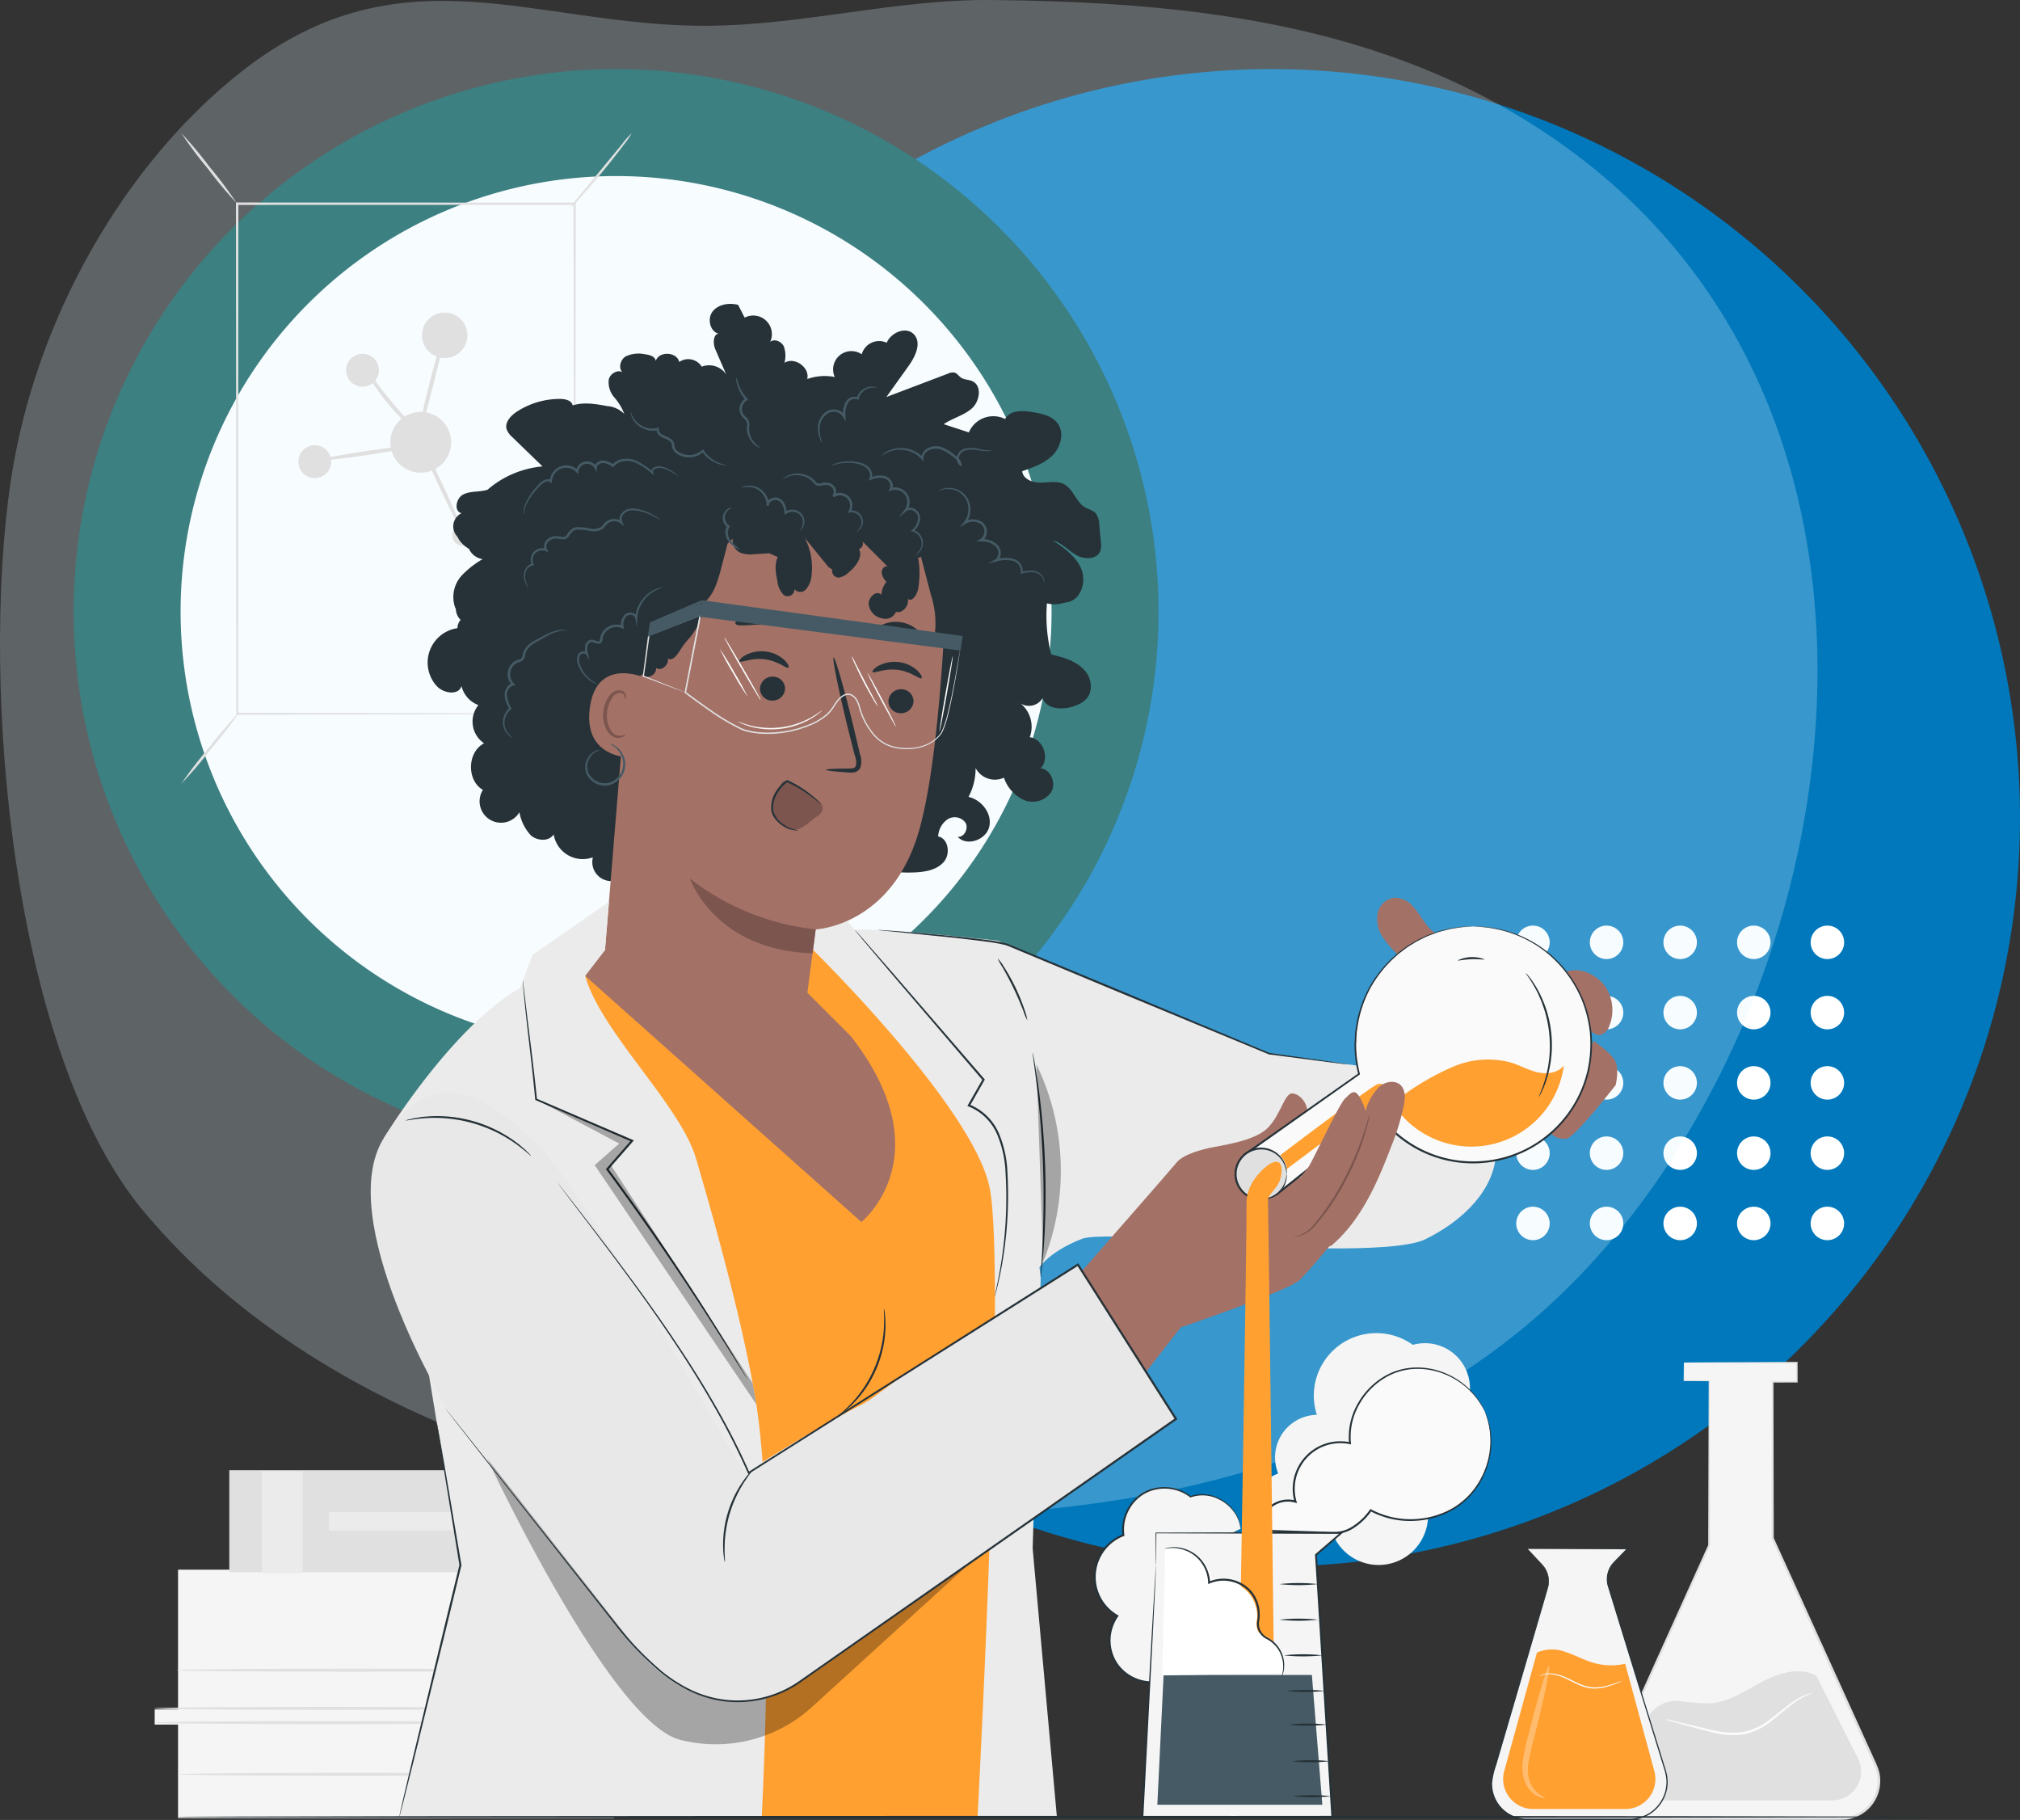 <svg xmlns="http://www.w3.org/2000/svg" xmlns:xlink="http://www.w3.org/1999/xlink" width="393.3" height="354.271" viewBox="0 0 393.3 354.271">
  <rect x="0" y="0" width="393.3" height="354.271" fill="#333333" stroke="none"/>
  <defs>
    <clipPath id="clip-path">
      <rect id="Rectángulo_33841" data-name="Rectángulo 33841" width="353.874" height="295.116" fill="none"/>
    </clipPath>
    <clipPath id="clip-path-2">
      <rect id="Rectángulo_352625" data-name="Rectángulo 352625" width="348.938" height="330.041" fill="none"/>
    </clipPath>
    <clipPath id="clip-path-5">
      <rect id="Rectángulo_352618" data-name="Rectángulo 352618" width="5.239" height="25.716" fill="none"/>
    </clipPath>
    <clipPath id="clip-path-7">
      <rect id="Rectángulo_352620" data-name="Rectángulo 352620" width="94.243" height="55.613" fill="none"/>
    </clipPath>
    <clipPath id="clip-path-8">
      <rect id="Rectángulo_352621" data-name="Rectángulo 352621" width="42.876" height="59.354" fill="none"/>
    </clipPath>
    <clipPath id="clip-path-9">
      <rect id="Rectángulo_352622" data-name="Rectángulo 352622" width="4.748" height="38.392" fill="none"/>
    </clipPath>
  </defs>
  <g id="Grupo_1036303" data-name="Grupo 1036303" transform="translate(-180 -1805)">
    <g id="Grupo_1029835" data-name="Grupo 1029835" transform="translate(573.3 2109.955) rotate(180)">
      <path id="Trazado_113636" data-name="Trazado 113636" d="M291.508,294.772A145.754,145.754,0,1,1,145.754,149.018,145.754,145.754,0,0,1,291.508,294.772" transform="translate(0 -149.018)" fill="#0078bb"/>
      <path id="Trazado_113637" data-name="Trazado 113637" d="M1199.467,544.095A105.615,105.615,0,1,1,1093.853,438.48a105.615,105.615,0,0,1,105.615,105.615" transform="translate(-820.505 -358.201)" fill="#065958"/>
      <path id="Trazado_113638" data-name="Trazado 113638" d="M1232.906,598.359a84.79,84.79,0,1,1-84.79-84.79,84.79,84.79,0,0,1,84.79,84.79" transform="translate(-874.769 -412.465)" fill="#fff"/>
      <path id="Trazado_113665" data-name="Trazado 113665" d="M129.99,381.385a3.257,3.257,0,1,1-3.257-3.257,3.257,3.257,0,0,1,3.257,3.257" transform="translate(-89.231 -314.587)" fill="#fff"/>
      <path id="Trazado_113666" data-name="Trazado 113666" d="M181.665,381.385a3.257,3.257,0,1,1-3.257-3.257,3.257,3.257,0,0,1,3.257,3.257" transform="translate(-126.575 -314.587)" fill="#fff"/>
      <path id="Trazado_113667" data-name="Trazado 113667" d="M233.34,381.385a3.257,3.257,0,1,1-3.257-3.257,3.257,3.257,0,0,1,3.257,3.257" transform="translate(-163.918 -314.587)" fill="#fff"/>
      <path id="Trazado_113668" data-name="Trazado 113668" d="M285.016,381.385a3.257,3.257,0,1,1-3.257-3.257,3.257,3.257,0,0,1,3.257,3.257" transform="translate(-201.262 -314.587)" fill="#fff"/>
      <path id="Trazado_113669" data-name="Trazado 113669" d="M336.69,381.385a3.257,3.257,0,1,1-3.257-3.257,3.257,3.257,0,0,1,3.257,3.257" transform="translate(-238.605 -314.587)" fill="#fff"/>
      <path id="Trazado_113670" data-name="Trazado 113670" d="M129.99,430.711a3.257,3.257,0,1,1-3.257-3.257,3.257,3.257,0,0,1,3.257,3.257" transform="translate(-89.231 -350.233)" fill="#fff"/>
      <path id="Trazado_113671" data-name="Trazado 113671" d="M181.665,430.711a3.257,3.257,0,1,1-3.257-3.257,3.257,3.257,0,0,1,3.257,3.257" transform="translate(-126.575 -350.233)" fill="#fff"/>
      <path id="Trazado_113672" data-name="Trazado 113672" d="M233.34,430.711a3.257,3.257,0,1,1-3.257-3.257,3.257,3.257,0,0,1,3.257,3.257" transform="translate(-163.918 -350.233)" fill="#fff"/>
      <path id="Trazado_113673" data-name="Trazado 113673" d="M285.016,430.711a3.257,3.257,0,1,1-3.257-3.257,3.257,3.257,0,0,1,3.257,3.257" transform="translate(-201.262 -350.233)" fill="#fff"/>
      <path id="Trazado_113674" data-name="Trazado 113674" d="M336.69,430.711a3.257,3.257,0,1,1-3.257-3.257,3.257,3.257,0,0,1,3.257,3.257" transform="translate(-238.605 -350.233)" fill="#fff"/>
      <path id="Trazado_113675" data-name="Trazado 113675" d="M129.99,480.038a3.257,3.257,0,1,1-3.257-3.257,3.257,3.257,0,0,1,3.257,3.257" transform="translate(-89.231 -385.88)" fill="#fff"/>
      <path id="Trazado_113676" data-name="Trazado 113676" d="M181.665,480.038a3.257,3.257,0,1,1-3.257-3.257,3.257,3.257,0,0,1,3.257,3.257" transform="translate(-126.575 -385.88)" fill="#fff"/>
      <path id="Trazado_113677" data-name="Trazado 113677" d="M233.34,480.038a3.257,3.257,0,1,1-3.257-3.257,3.257,3.257,0,0,1,3.257,3.257" transform="translate(-163.918 -385.88)" fill="#fff"/>
      <path id="Trazado_113678" data-name="Trazado 113678" d="M285.016,480.038a3.257,3.257,0,1,1-3.257-3.257,3.257,3.257,0,0,1,3.257,3.257" transform="translate(-201.262 -385.88)" fill="#fff"/>
      <path id="Trazado_113679" data-name="Trazado 113679" d="M336.69,480.038a3.257,3.257,0,1,1-3.257-3.257,3.257,3.257,0,0,1,3.257,3.257" transform="translate(-238.605 -385.88)" fill="#fff"/>
      <path id="Trazado_113680" data-name="Trazado 113680" d="M129.99,529.364a3.257,3.257,0,1,1-3.257-3.257,3.257,3.257,0,0,1,3.257,3.257" transform="translate(-89.231 -421.526)" fill="#fff"/>
      <path id="Trazado_113681" data-name="Trazado 113681" d="M181.665,529.364a3.257,3.257,0,1,1-3.257-3.257,3.257,3.257,0,0,1,3.257,3.257" transform="translate(-126.575 -421.526)" fill="#fff"/>
      <path id="Trazado_113682" data-name="Trazado 113682" d="M233.34,529.364a3.257,3.257,0,1,1-3.257-3.257,3.257,3.257,0,0,1,3.257,3.257" transform="translate(-163.918 -421.526)" fill="#fff"/>
      <path id="Trazado_113683" data-name="Trazado 113683" d="M285.016,529.364a3.257,3.257,0,1,1-3.257-3.257,3.257,3.257,0,0,1,3.257,3.257" transform="translate(-201.262 -421.526)" fill="#fff"/>
      <path id="Trazado_113684" data-name="Trazado 113684" d="M336.69,529.364a3.257,3.257,0,1,1-3.257-3.257,3.257,3.257,0,0,1,3.257,3.257" transform="translate(-238.605 -421.526)" fill="#fff"/>
      <path id="Trazado_113685" data-name="Trazado 113685" d="M129.99,578.69a3.257,3.257,0,1,1-3.257-3.257,3.257,3.257,0,0,1,3.257,3.257" transform="translate(-89.231 -457.172)" fill="#fff"/>
      <path id="Trazado_113686" data-name="Trazado 113686" d="M181.665,578.69a3.257,3.257,0,1,1-3.257-3.257,3.257,3.257,0,0,1,3.257,3.257" transform="translate(-126.575 -457.172)" fill="#fff"/>
      <path id="Trazado_113687" data-name="Trazado 113687" d="M233.34,578.69a3.257,3.257,0,1,1-3.257-3.257,3.257,3.257,0,0,1,3.257,3.257" transform="translate(-163.918 -457.172)" fill="#fff"/>
      <path id="Trazado_113688" data-name="Trazado 113688" d="M285.016,578.69a3.257,3.257,0,1,1-3.257-3.257,3.257,3.257,0,0,1,3.257,3.257" transform="translate(-201.262 -457.172)" fill="#fff"/>
      <path id="Trazado_113689" data-name="Trazado 113689" d="M336.69,578.69a3.257,3.257,0,1,1-3.257-3.257,3.257,3.257,0,0,1,3.257,3.257" transform="translate(-238.605 -457.172)" fill="#fff"/>
      <g id="Grupo_1002336" data-name="Grupo 1002336" transform="translate(39.426 9.84)" opacity="0.251">
        <g id="Grupo_80323" data-name="Grupo 80323" clip-path="url(#clip-path)">
          <path id="Trazado_113615" data-name="Trazado 113615" d="M226.121,290.472c-3.342-.259-6.753-.407-10.246-.38-18.481.14-36.557,5.21-55.153,5.014-39.4-.415-79.95-4.578-114-30.306C-28.722,207.8-3.993,85.7,58.547,35.57,91.779,8.934,133.171.789,172.828.036c51.05-.97,116.53,15.493,153.107,59.309C351.418,89.872,357.754,161,351.8,201.3c-4.742,32.079-22.538,62.33-45.019,79.938-28.036,21.96-51.807,11.469-80.657,9.237" transform="translate(0 0.004)" fill="#e0f4fe"/>
        </g>
      </g>
    </g>
    <g id="Grupo_1033483" data-name="Grupo 1033483" transform="translate(210 1829.229)">
      <g id="Grupo_1033482" data-name="Grupo 1033482" clip-path="url(#clip-path-2)">
        <g id="Grupo_1033463" data-name="Grupo 1033463">
          <g id="Grupo_1033462" data-name="Grupo 1033462" clip-path="url(#clip-path-2)">
            <path id="Trazado_734029" data-name="Trazado 734029" d="M86.367,118.979s-.009-.168-.012-.486-.008-.8-.013-1.408c-.006-1.247-.015-3.074-.027-5.446-.013-4.758-.034-11.692-.059-20.452-.027-17.507-.063-42.3-.107-71.492l.218.218-65.7.02h-.008l.237-.237c-.018,37.454-.035,71.986-.048,99.283l-.19-.19,47.829.1,13.213.048,3.469.021c.785.007,1.2.02,1.2.02s-.386.013-1.159.02l-3.433.022-13.172.048-47.946.1h-.19v-.19c-.013-27.3-.03-61.83-.048-99.283v-.238h.246l65.7.02h.219V19.7c-.044,29.253-.08,54.093-.107,71.636-.025,8.738-.045,15.655-.059,20.4-.012,2.353-.02,4.165-.027,5.4-.005.6-.01,1.061-.013,1.383s-.012.46-.012.46" transform="translate(-4.48 -4.269)" fill="#e0e0e0"/>
            <path id="Trazado_734030" data-name="Trazado 734030" d="M115.786,2.179a15.134,15.134,0,0,1-1.559,2.265c-1.016,1.358-2.457,3.206-4.1,5.2s-3.183,3.767-4.322,5.025a15.212,15.212,0,0,1-1.923,1.963,16.322,16.322,0,0,1,1.669-2.183l4.21-5.108,4.205-5.11a16.384,16.384,0,0,1,1.823-2.056" transform="translate(-22.79 -0.478)" fill="#e0e0e0"/>
            <path id="Trazado_734031" data-name="Trazado 734031" d="M105.331,146.541a81.411,81.411,0,0,0,11.461,14.334" transform="translate(-23.109 -32.15)" fill="#fff"/>
            <path id="Trazado_734032" data-name="Trazado 734032" d="M116.791,160.874a13.048,13.048,0,0,1-2-1.818,64.064,64.064,0,0,1-8.129-10.167,13.029,13.029,0,0,1-1.333-2.349,18.1,18.1,0,0,1,1.612,2.161c.964,1.353,2.318,3.2,3.9,5.182s3.089,3.706,4.2,4.943a18.079,18.079,0,0,1,1.753,2.048" transform="translate(-23.108 -32.149)" fill="#e0e0e0"/>
            <path id="Trazado_734033" data-name="Trazado 734033" d="M6.791,160.435,18.244,146.3" transform="translate(-1.49 -32.098)" fill="#fff"/>
            <path id="Trazado_734034" data-name="Trazado 734034" d="M18.243,146.3a87.048,87.048,0,0,1-5.542,7.215,87.078,87.078,0,0,1-5.912,6.915,87.477,87.477,0,0,1,5.542-7.215,87.153,87.153,0,0,1,5.911-6.915" transform="translate(-1.489 -32.097)" fill="#e0e0e0"/>
            <path id="Trazado_734035" data-name="Trazado 734035" d="M6.806,2.179a79.107,79.107,0,0,1,5.559,6.645,78.921,78.921,0,0,1,5.186,6.941,79.158,79.158,0,0,1-5.56-6.646,79.254,79.254,0,0,1-5.186-6.94" transform="translate(-1.492 -0.478)" fill="#e0e0e0"/>
            <path id="Trazado_734036" data-name="Trazado 734036" d="M70.761,77.6a5.916,5.916,0,1,1-5.915-5.915A5.916,5.916,0,0,1,70.761,77.6" transform="translate(-12.928 -15.727)" fill="#e0e0e0"/>
            <path id="Trazado_734037" data-name="Trazado 734037" d="M75.67,51.331a4.422,4.422,0,1,1-4.422-4.422,4.422,4.422,0,0,1,4.422,4.422" transform="translate(-14.661 -10.291)" fill="#e0e0e0"/>
            <path id="Trazado_734038" data-name="Trazado 734038" d="M54.3,60.393a3.2,3.2,0,1,1-3.2-3.2,3.2,3.2,0,0,1,3.2,3.2" transform="translate(-10.51 -12.548)" fill="#e0e0e0"/>
            <path id="Trazado_734039" data-name="Trazado 734039" d="M77.75,103.308a1.99,1.99,0,1,1,0-2.814,1.989,1.989,0,0,1,0,2.814" transform="translate(-16.312 -21.92)" fill="#e0e0e0"/>
            <path id="Trazado_734040" data-name="Trazado 734040" d="M42.386,83.186a3.2,3.2,0,1,1-3.2-3.2,3.2,3.2,0,0,1,3.2,3.2" transform="translate(-7.895 -17.548)" fill="#e0e0e0"/>
            <path id="Trazado_734041" data-name="Trazado 734041" d="M66.5,79.265c.2-.093,2.177,3.716,4.417,8.506s3.9,8.751,3.7,8.844S72.441,92.9,70.2,88.108s-3.9-8.751-3.7-8.844" transform="translate(-14.587 -17.389)" fill="#e0e0e0"/>
            <path id="Trazado_734042" data-name="Trazado 734042" d="M60.446,80.018c.032.218-4.284,1.037-9.64,1.829s-9.726,1.259-9.758,1.041,4.283-1.036,9.641-1.829,9.725-1.259,9.757-1.041" transform="translate(-9.006 -17.543)" fill="#e0e0e0"/>
            <path id="Trazado_734043" data-name="Trazado 734043" d="M62.592,73.008c-.136.157-2.884-2.083-5.642-5.451s-4.437-6.489-4.257-6.591c.2-.123,2.141,2.777,4.872,6.086s5.186,5.786,5.027,5.957" transform="translate(-11.557 -13.375)" fill="#e0e0e0"/>
            <path id="Trazado_734044" data-name="Trazado 734044" d="M71.092,52.562l-.021,0c-.022-.012.022.023.034.009l0,.018-.015.149-.1.571-.454,2.084c-.4,1.755-.994,4.171-1.672,6.833-1.368,5.323-2.509,9.623-2.711,9.582-.229-.048.571-4.448,1.94-9.779.678-2.665,1.356-5.063,1.9-6.784.272-.86.511-1.552.7-2.024a4.511,4.511,0,0,1,.246-.535.643.643,0,0,1,.093-.133l.024-.021c.02-.024.078.012.052.013a.028.028,0,0,1-.017.021" transform="translate(-14.505 -11.522)" fill="#e0e0e0"/>
            <path id="Trazado_734045" data-name="Trazado 734045" d="M377.346,308.753v3.535h4.91V344.3l-19.307,42.887a7.327,7.327,0,0,0,6.682,10.335h38.376a7.327,7.327,0,0,0,6.673-10.352l-20.052-44.244v-30.44h4.714v-3.731Z" transform="translate(-79.484 -67.737)" fill="#f5f5f5"/>
            <path id="Trazado_734046" data-name="Trazado 734046" d="M377.284,308.715s.116-.009.358-.013l1.085-.014,4.264-.033,16.29-.075h.134v.136c0,1.149.006,2.418.009,3.731v.145h-.145l-4.713.011.156-.156c.014,8.537.031,18.868.051,30.44l-.019-.085,13.854,30.5,3.772,8.311,1.925,4.243a19.525,19.525,0,0,1,.91,2.2,7.513,7.513,0,0,1,.288,2.417,7.663,7.663,0,0,1-1.734,4.522,7.542,7.542,0,0,1-4.182,2.544l-.615.121-.625.043c-.423.039-.821.022-1.229.026h-7.363l-26.094,0-3.149,0a10.085,10.085,0,0,1-3.158-.337,7.548,7.548,0,0,1-4.772-10.089c.792-1.838,1.618-3.61,2.411-5.386,6.392-14.152,12.163-26.93,17.038-37.721l-.016.072c.041-14.2.073-25.254.093-32.01l.084.084-4.909-.029h-.055v-.055c.014-1.193.025-2.077.032-2.681.009-.582.023-.854.023-.854s.013.3.023.885.018,1.47.032,2.649l-.055-.055,4.91-.029h.084v.085c.02,6.756.052,17.81.093,32.01v.038l-.016.035L365.41,382.1c-.788,1.77-1.619,3.564-2.4,5.374a7.08,7.08,0,0,0,4.482,9.456,9.575,9.575,0,0,0,3.018.314l3.15,0,26.094,0h7.363c.4,0,.818.013,1.2-.025l.586-.04.575-.113a7.051,7.051,0,0,0,3.909-2.376,7.175,7.175,0,0,0,1.624-4.232,7.029,7.029,0,0,0-.267-2.259,19.248,19.248,0,0,0-.886-2.14l-1.921-4.244q-1.909-4.215-3.764-8.315l-13.8-30.521-.019-.041v-.045c.019-11.572.037-21.9.051-30.44v-.157h.156l4.714.011-.145.145c0-1.314.006-2.582.009-3.731l.136.135-16.21-.076-4.294-.032-1.108-.014c-.251,0-.384-.013-.384-.013" transform="translate(-79.422 -67.699)" fill="#e0e0e0"/>
            <path id="Trazado_734047" data-name="Trazado 734047" d="M371.119,395.384a6.391,6.391,0,0,1,6.427-3.884,35.968,35.968,0,0,0,6.267.46c3.637-.326,6.771-2.553,10.005-4.248s7.248-2.875,10.442-1.106l8.118,16.106a5.61,5.61,0,0,1-5.011,8.136H373.053a5.611,5.611,0,0,1-5.171-7.792Z" transform="translate(-80.612 -84.625)" fill="#e0e0e0"/>
            <path id="Trazado_734048" data-name="Trazado 734048" d="M405.732,391.051a16.888,16.888,0,0,0-4.011,2.2c-1.144.842-2.406,1.974-3.9,3.144a12.976,12.976,0,0,1-5.537,2.777,15.5,15.5,0,0,1-6.188-.369c-1.851-.433-3.481-.9-4.862-1.269l-3.259-.915a6.1,6.1,0,0,1-1.178-.4,5.913,5.913,0,0,1,1.226.215l3.3.763c1.39.324,3.04.76,4.874,1.164a15.579,15.579,0,0,0,6,.329,12.884,12.884,0,0,0,5.35-2.653c1.494-1.135,2.791-2.25,3.977-3.067a12.559,12.559,0,0,1,3-1.61,5.763,5.763,0,0,1,.89-.259c.207-.047.317-.063.322-.047" transform="translate(-82.665 -85.792)" fill="#fafafa"/>
            <path id="Trazado_734049" data-name="Trazado 734049" d="M4.7,360.4v27.2H.153v2.952H4.7v18.207H89.6V392.193H83.307v-3.609H89.6v-5.413h2.795v-2.46H89.071V360.4Z" transform="translate(-0.034 -79.068)" fill="#f5f5f5"/>
            <path id="Trazado_734050" data-name="Trazado 734050" d="M85.851,360.476v47.98H108.4V391.89h-6.289v-3.306l6.289.112v-5.414l2.85,0-.055-2.8-3.319-.082V360.4Z" transform="translate(-18.835 -79.068)" fill="#e0e0e0"/>
            <path id="Trazado_734051" data-name="Trazado 734051" d="M68.623,398.442c0,.166-15.363.3-34.309.3S0,398.609,0,398.442s15.359-.3,34.313-.3,34.309.135,34.309.3" transform="translate(0 -87.348)" fill="#e0e0e0"/>
            <path id="Trazado_734052" data-name="Trazado 734052" d="M68.623,394.9c0,.167-15.363.3-34.309.3S0,395.069,0,394.9s15.359-.3,34.313-.3,34.309.135,34.309.3" transform="translate(0 -86.572)" fill="#e0e0e0"/>
            <path id="Trazado_734053" data-name="Trazado 734053" d="M74.269,385.375c0,.167-15.363.3-34.309.3s-34.313-.134-34.313-.3,15.359-.3,34.313-.3,34.309.135,34.309.3" transform="translate(-1.239 -84.481)" fill="#e0e0e0"/>
            <path id="Trazado_734054" data-name="Trazado 734054" d="M74.812,411.337c0,.167-15.363.3-34.309.3s-34.313-.134-34.313-.3,15.359-.3,34.313-.3,34.309.135,34.309.3" transform="translate(-1.358 -90.177)" fill="#e0e0e0"/>
            <rect id="Rectángulo_352608" data-name="Rectángulo 352608" width="14.805" height="17.601" transform="translate(81.044 263.113)" fill="#f5f5f5"/>
            <rect id="Rectángulo_352609" data-name="Rectángulo 352609" width="66.908" height="19.855" transform="translate(14.646 261.966)" fill="#e0e0e0"/>
            <path id="Trazado_734055" data-name="Trazado 734055" d="M118.713,337.261H102.176v-1.67h16.537a.835.835,0,0,1,0,1.67" transform="translate(-22.416 -73.625)" fill="#e0e0e0"/>
            <path id="Trazado_734056" data-name="Trazado 734056" d="M118.713,360.558H102.176v-1.67h16.537a.835.835,0,0,1,0,1.67" transform="translate(-22.416 -78.737)" fill="#e0e0e0"/>
            <rect id="Rectángulo_352610" data-name="Rectángulo 352610" width="7.904" height="19.855" transform="translate(68.388 261.966)" fill="#ebebeb"/>
            <rect id="Rectángulo_352611" data-name="Rectángulo 352611" width="7.904" height="19.855" transform="translate(21.009 262.186)" fill="#ebebeb"/>
            <path id="Trazado_734057" data-name="Trazado 734057" d="M118.764,340.766c0,.048-3.2.088-7.156.088s-7.157-.04-7.157-.088,3.2-.088,7.157-.088,7.156.04,7.156.088" transform="translate(-22.916 -74.741)" fill="#e0e0e0"/>
            <path id="Trazado_734058" data-name="Trazado 734058" d="M118.764,344.147c0,.048-3.2.088-7.156.088s-7.157-.04-7.157-.088,3.2-.088,7.157-.088,7.156.04,7.156.088" transform="translate(-22.916 -75.483)" fill="#e0e0e0"/>
            <path id="Trazado_734059" data-name="Trazado 734059" d="M118.764,348.31c0,.048-3.2.088-7.156.088s-7.157-.04-7.157-.088,3.2-.088,7.157-.088,7.156.04,7.156.088" transform="translate(-22.916 -76.396)" fill="#e0e0e0"/>
            <path id="Trazado_734060" data-name="Trazado 734060" d="M118.764,352.473c0,.048-3.2.088-7.156.088s-7.157-.04-7.157-.088,3.2-.088,7.157-.088,7.156.04,7.156.088" transform="translate(-22.916 -77.31)" fill="#e0e0e0"/>
            <path id="Trazado_734061" data-name="Trazado 734061" d="M118.764,356.636c0,.048-3.2.088-7.156.088s-7.157-.04-7.157-.088,3.2-.088,7.157-.088,7.156.04,7.156.088" transform="translate(-22.916 -78.223)" fill="#e0e0e0"/>
            <rect id="Rectángulo_352612" data-name="Rectángulo 352612" width="30.101" height="3.575" transform="translate(34.037 270.126)" fill="#ebebeb"/>
            <path id="Trazado_734063" data-name="Trazado 734063" d="M313.609,318.217a8.755,8.755,0,0,0-8.67-14.505,12.169,12.169,0,0,0-18.689,13.613,8.3,8.3,0,0,0-7.527,11.424,9.145,9.145,0,0,0-5.378,11.456l15.981.275a9.627,9.627,0,0,0,18.336-5.684,9.887,9.887,0,0,0,5.948-16.579" transform="translate(-59.856 -66.145)" fill="#f5f5f5"/>
          </g>
        </g>
        <g id="Grupo_1033468" data-name="Grupo 1033468">
          <g id="Grupo_1033467" data-name="Grupo 1033467" clip-path="url(#clip-path-2)">
            <path id="Trazado_734064" data-name="Trazado 734064" d="M340.649,355.221l2.819,3.083a4.72,4.72,0,0,1,1.045,4.516l-10.648,36.224a6.868,6.868,0,0,0,6.59,8.805H360.5a7.267,7.267,0,0,0,6.943-9.413l-11.114-35.931a4.719,4.719,0,0,1,1.119-4.678l2.524-2.606Z" transform="translate(-73.185 -77.932)" fill="#f5f5f5"/>
            <path id="Trazado_734065" data-name="Trazado 734065" d="M340.618,355.2l19.321-.079h.187l-.13.134-1.92,1.99a13.476,13.476,0,0,0-.969,1.055,4.539,4.539,0,0,0-.679,1.283,4.653,4.653,0,0,0-.012,2.977q.47,1.51.961,3.092l4.243,13.675c1.511,4.876,3.114,10.047,4.784,15.44q.314,1.01.63,2.033l.317,1.023c.11.34.212.685.292,1.044a7.546,7.546,0,0,1,.2,2.186l-.067.55-.034.276-.066.27-.131.541-.191.524a7.51,7.51,0,0,1-2.752,3.476,7.587,7.587,0,0,1-4.317,1.261l-16,0-3.841,0a7,7,0,0,1-6.994-7.248c.024-.3.059-.6.094-.9.069-.291.131-.585.205-.871q.248-.843.493-1.675.491-1.665.968-3.283.955-3.238,1.852-6.278c1.2-4.051,2.311-7.823,3.328-11.268s1.941-6.558,2.751-9.295q.609-2.051,1.131-3.812c.086-.293.176-.578.242-.859a5.069,5.069,0,0,0,.107-.838,4.7,4.7,0,0,0-.818-2.815,9.159,9.159,0,0,0-.8-.952l-1.314-1.464-1.064-1.19,1.112,1.19,1.325,1.424a8.871,8.871,0,0,1,.813.946,4.764,4.764,0,0,1,.854,2.865,5.054,5.054,0,0,1-.1.859c-.066.29-.155.575-.239.868l-1.112,3.818c-.8,2.739-1.71,5.858-2.716,9.3l-3.3,11.276q-.891,3.041-1.841,6.282-.474,1.619-.962,3.286a14.576,14.576,0,0,0-.78,3.39,6.774,6.774,0,0,0,6.771,7l3.841,0,16,0a7.341,7.341,0,0,0,4.181-1.219,7.267,7.267,0,0,0,2.663-3.363l.186-.507.126-.523.064-.262.032-.266.066-.532a7.334,7.334,0,0,0-.192-2.115c-.076-.344-.176-.687-.287-1.03s-.212-.683-.317-1.024l-.628-2.033c-1.665-5.394-3.262-10.566-4.769-15.444s-2.917-9.463-4.218-13.683l-.953-3.094a4.828,4.828,0,0,1,.023-3.089,4.713,4.713,0,0,1,.708-1.329,13.689,13.689,0,0,1,.986-1.069l1.927-1.983.056.133-19.321-.079" transform="translate(-73.154 -77.91)" fill="#263238"/>
            <path id="Trazado_734066" data-name="Trazado 734066" d="M360.251,383.072a12.274,12.274,0,0,1-6-.132c-1.884-.523-3.617-1.489-5.472-2.107a7.368,7.368,0,0,0-5.706.059L336.7,403.961a5.836,5.836,0,0,0,5.626,7.388H360.3a5.836,5.836,0,0,0,5.632-7.365Z" transform="translate(-73.823 -83.431)" fill="#ffa031"/>
            <g id="Grupo_1033466" data-name="Grupo 1033466" transform="translate(266.418 300.029)" opacity="0.3">
              <g id="Grupo_1033465" data-name="Grupo 1033465">
                <g id="Grupo_1033464" data-name="Grupo 1033464" clip-path="url(#clip-path-5)">
                  <path id="Trazado_734067" data-name="Trazado 734067" d="M345.706,410.005c-.005.069-.43.136-1.15-.116a4.838,4.838,0,0,1-2.356-2.1,6.354,6.354,0,0,1-.771-2.083,9.3,9.3,0,0,1-.09-2.507,37.962,37.962,0,0,1,1.13-5.41c1.892-7.5,3.689-13.514,4.014-13.432s-.946,6.227-2.838,13.729a49.983,49.983,0,0,0-1.2,5.23,9.067,9.067,0,0,0-.027,2.237,5.919,5.919,0,0,0,.532,1.83,5.029,5.029,0,0,0,1.807,2.087c.573.346.959.446.944.54" transform="translate(-341.295 -384.352)" fill="#fff"/>
                </g>
              </g>
            </g>
            <path id="Trazado_734068" data-name="Trazado 734068" d="M361.6,387.727a3.411,3.411,0,0,1-.6.288c-.4.168-.971.405-1.7.647a10.358,10.358,0,0,1-2.66.533,6.837,6.837,0,0,1-1.611-.106,8.5,8.5,0,0,1-1.651-.514c-1.09-.459-2.059-1.016-2.98-1.423a8.333,8.333,0,0,0-2.551-.719,4.542,4.542,0,0,0-1.77.158c-.4.13-.61.251-.621.229s.044-.041.142-.1a2.9,2.9,0,0,1,.448-.219,4.306,4.306,0,0,1,1.815-.24,8.136,8.136,0,0,1,2.628.685c.94.4,1.914.955,2.983,1.4a8.549,8.549,0,0,0,1.6.505,6.79,6.79,0,0,0,1.555.116,10.841,10.841,0,0,0,2.62-.474c.731-.219,1.315-.43,1.72-.571a3.688,3.688,0,0,1,.637-.2" transform="translate(-75.787 -84.739)" fill="#fafafa"/>
          </g>
        </g>
        <g id="Grupo_1033479" data-name="Grupo 1033479">
          <g id="Grupo_1033478" data-name="Grupo 1033478" clip-path="url(#clip-path-2)">
            <path id="Trazado_734069" data-name="Trazado 734069" d="M263.012,347.977c-.285-4.48-5.557-7.862-9.747-6.253A8.092,8.092,0,0,0,240.2,349.2a8.733,8.733,0,0,0-1.2,15.731,8.16,8.16,0,0,0,6.872,12.919l4.566-23.445Z" transform="translate(-51.47 -74.59)" fill="#f5f5f5"/>
            <path id="Trazado_734070" data-name="Trazado 734070" d="M262.958,347.935a1.182,1.182,0,0,1-.2.121l-.626.339-2.455,1.3-9.234,4.8.071-.1c-1.19,6.188-2.745,14.284-4.509,23.455l-.03.152-.155,0a8.587,8.587,0,0,1-6.954-3.368,8.436,8.436,0,0,1-1.043-8.087,8.242,8.242,0,0,1,.954-1.777l.064.3a8.931,8.931,0,0,1,1.237-16.081l-.117.2a8.443,8.443,0,0,1,1.1-5.365,8.077,8.077,0,0,1,3.792-3.382,8.487,8.487,0,0,1,4.618-.533,8.253,8.253,0,0,1,3.818,1.671l-.13-.02a7.1,7.1,0,0,1,5.516.375,8.093,8.093,0,0,1,3.165,2.7,6.821,6.821,0,0,1,1.023,2.4c.053.3.062.529.08.678a1.179,1.179,0,0,1,.012.22,1.684,1.684,0,0,1-.048-.232c-.031-.149-.055-.368-.116-.65a7.065,7.065,0,0,0-1.069-2.333,8.026,8.026,0,0,0-3.135-2.6,6.9,6.9,0,0,0-5.332-.315l-.07.027-.06-.047a8,8,0,0,0-3.7-1.583,8.192,8.192,0,0,0-4.443.539A7.761,7.761,0,0,0,241.369,344a8.091,8.091,0,0,0-1.039,5.135l.02.148-.138.053a8.546,8.546,0,0,0-1.169,15.38l.194.112-.13.183a7.8,7.8,0,0,0-.9,1.686,8.04,8.04,0,0,0,.984,7.7,8.2,8.2,0,0,0,6.622,3.222l-.184.157c1.807-9.163,3.4-17.251,4.623-23.433l.012-.066.059-.03,9.242-4.648,2.507-1.244.657-.318a1.665,1.665,0,0,1,.235-.1" transform="translate(-51.415 -74.549)" fill="#263238"/>
            <path id="Trazado_734071" data-name="Trazado 734071" d="M319.663,318.527a14.519,14.519,0,0,0-15.9-8.085c-6.279,1.428-11.048,7.911-10.332,14.311a9.075,9.075,0,0,0-10.608,11.371,5.212,5.212,0,0,0-6.665,5.655l13.725.441c2.914.308,5.923-2,7.579-4.421a16.483,16.483,0,0,0,18.092-1.736,15.436,15.436,0,0,0,4.108-17.536" transform="translate(-60.578 -68.04)" fill="#fafafa"/>
            <path id="Trazado_734072" data-name="Trazado 734072" d="M319.607,318.491a.818.818,0,0,1,.081.164l.212.5a6.206,6.206,0,0,1,.305.832,10.184,10.184,0,0,1,.324,1.175,15.264,15.264,0,0,1-.343,7.861,15.614,15.614,0,0,1-2.585,4.988,14.572,14.572,0,0,1-5.094,4.154,17.722,17.722,0,0,1-3.425,1.231,17.977,17.977,0,0,1-3.814.457,16.614,16.614,0,0,1-7.95-1.924l.242-.058a12.028,12.028,0,0,1-3.225,3.193,7.084,7.084,0,0,1-4.528,1.318h.014l-13.724-.434-.173-.005-.022-.172a5.5,5.5,0,0,1,.507-3.037,5.264,5.264,0,0,1,2.713-2.609,5.525,5.525,0,0,1,3.7-.228l-.252.249a9.273,9.273,0,0,1,10.841-11.608l-.223.2a13.122,13.122,0,0,1,1.8-7.928,14.245,14.245,0,0,1,5.258-5.216,12.564,12.564,0,0,1,6.346-1.619,14.154,14.154,0,0,1,5.481,1.174,14.729,14.729,0,0,1,6.144,4.886,10,10,0,0,1,.664,1.019,6.066,6.066,0,0,1,.419.779l.229.489a.778.778,0,0,1,.069.169.8.8,0,0,1-.1-.157l-.257-.473a6.639,6.639,0,0,0-.442-.76,10.629,10.629,0,0,0-.683-1,14.838,14.838,0,0,0-6.136-4.749,14,14,0,0,0-5.395-1.11,12.308,12.308,0,0,0-6.191,1.618,13.946,13.946,0,0,0-5.113,5.12,12.782,12.782,0,0,0-1.733,7.712l.027.255-.25-.052a8.89,8.89,0,0,0-10.377,11.133l.1.354-.352-.1a5.128,5.128,0,0,0-3.428.215,4.852,4.852,0,0,0-2.505,2.411,5.1,5.1,0,0,0-.471,2.81l-.194-.177,13.723.448h.015a6.712,6.712,0,0,0,4.275-1.247,11.693,11.693,0,0,0,3.13-3.084l.1-.137.148.079a16.3,16.3,0,0,0,7.769,1.905,17.681,17.681,0,0,0,3.741-.432,17.474,17.474,0,0,0,3.364-1.19,14.353,14.353,0,0,0,5.018-4.041,15.623,15.623,0,0,0,3.024-12.657,10.752,10.752,0,0,0-.294-1.174,6.8,6.8,0,0,0-.276-.836l-.183-.507a.843.843,0,0,1-.053-.176" transform="translate(-60.521 -68.005)" fill="#263238"/>
            <path id="Trazado_734073" data-name="Trazado 734073" d="M249.155,357.641l-2.638,48.872H283.51L280.3,355.493l4.936-4.255H249.155Z" transform="translate(-54.083 -77.058)" fill="#f5f5f5"/>
            <path id="Trazado_734074" data-name="Trazado 734074" d="M250.235,411.915h32.126l-2.035-25.271H251.459Z" transform="translate(-54.899 -84.826)" fill="#455a64"/>
            <path id="Trazado_734075" data-name="Trazado 734075" d="M288.16,363.931a34.5,34.5,0,0,1-7.473,0,34.492,34.492,0,0,1,7.473,0" transform="translate(-61.58 -79.798)" fill="#263238"/>
            <path id="Trazado_734076" data-name="Trazado 734076" d="M288.16,372.812a34.5,34.5,0,0,1-7.473,0,34.492,34.492,0,0,1,7.473,0" transform="translate(-61.58 -81.747)" fill="#263238"/>
            <path id="Trazado_734077" data-name="Trazado 734077" d="M289.29,381.693a34.492,34.492,0,0,1-7.473,0,34.492,34.492,0,0,1,7.473,0" transform="translate(-61.828 -83.695)" fill="#263238"/>
            <path id="Trazado_734078" data-name="Trazado 734078" d="M289.936,390.574a34.37,34.37,0,0,1-7.474,0,34.5,34.5,0,0,1,7.474,0" transform="translate(-61.969 -85.644)" fill="#263238"/>
            <path id="Trazado_734079" data-name="Trazado 734079" d="M290.5,398.975a34.51,34.51,0,0,1-7.474,0,34.494,34.494,0,0,1,7.474,0" transform="translate(-62.093 -87.487)" fill="#263238"/>
            <path id="Trazado_734080" data-name="Trazado 734080" d="M291.147,408.1a34.5,34.5,0,0,1-7.474,0,34.5,34.5,0,0,1,7.474,0" transform="translate(-62.235 -89.488)" fill="#263238"/>
            <path id="Trazado_734081" data-name="Trazado 734081" d="M291.47,416.821a34.494,34.494,0,0,1-7.474,0,34.5,34.5,0,0,1,7.474,0" transform="translate(-62.306 -91.402)" fill="#263238"/>
            <path id="Trazado_734082" data-name="Trazado 734082" d="M249.1,357.593s-.013-.141-.02-.417-.01-.7-.019-1.227c-.009-1.1-.02-2.694-.036-4.759v-.073h.075l36.086-.1.459,0-.348.3-4.93,4.261.062-.146c.818,12.907,1.772,27.947,2.785,43.933q.225,3.581.444,7.086l.013.216h-.215l-36.993-.023h-.189l.01-.189c.818-14.59,1.5-26.8,1.984-35.382.251-4.272.45-7.638.587-9.953.073-1.138.13-2.017.169-2.626.022-.288.038-.51.051-.674a1.361,1.361,0,0,1,.027-.228,1.411,1.411,0,0,1,0,.229c-.005.165-.013.386-.023.674-.027.61-.065,1.489-.115,2.628-.113,2.316-.278,5.684-.487,9.957-.446,8.583-1.08,20.8-1.837,35.394l-.179-.188,36.993-.024-.2.215q-.22-3.5-.446-7.086c-1-15.986-1.932-31.028-2.736-43.937l-.005-.089.067-.058,4.941-4.248.112.3-36.086-.1.074-.074c-.016,2.066-.028,3.664-.036,4.761-.009.53-.015.937-.019,1.226s-.02.416-.02.416" transform="translate(-54.03 -77.01)" fill="#263238"/>
            <path id="Trazado_734083" data-name="Trazado 734083" d="M292.649,229.6l-29.823-4.089,0,.019-52.861-22.006-1.595,24.862,9.217,39.456s1.745-3.526,8.794-6.265c4.054-1.575,34.2,1.416,34.2,1.416s26.524,1.637,32.594-1.311,12.662-8.313,13.7-15.515c.067-.469.462-4.019.462-4.019Z" transform="translate(-45.714 -44.651)" fill="#ebebeb"/>
            <path id="Trazado_734084" data-name="Trazado 734084" d="M170.822,199.1c3.894-.582,27.8,2.078,27.8,2.078l8.388,65.563-1.571,52.772,4.718,52.246H182.311s10.8-121.635,3.864-137-29.48-33.577-29.48-33.577v-8.366h8.6Z" transform="translate(-34.377 -42.3)" fill="#ebebeb"/>
            <path id="Trazado_734085" data-name="Trazado 734085" d="M100.5,211.054l49.849-5.211s31,30.374,34.358,46.16-2.319,122.613-2.319,122.613h-70.52L103.574,258.8Z" transform="translate(-22.048 -45.16)" fill="#ffa031"/>
            <path id="Trazado_734086" data-name="Trazado 734086" d="M219.143,231.511a1.84,1.84,0,0,1,.111.433c.062.332.142.747.239,1.257.2,1.092.456,2.68.73,4.647.55,3.934,1.113,9.4,1.334,15.462s.045,11.557-.222,15.521c-.132,1.982-.269,3.583-.394,4.687l-.148,1.271a1.867,1.867,0,0,1-.079.44,1.833,1.833,0,0,1,0-.448c.019-.336.043-.759.072-1.276.077-1.107.17-2.71.265-4.69.193-3.961.316-9.441.1-15.49s-.736-11.5-1.213-15.44c-.237-1.969-.445-3.56-.6-4.659-.066-.514-.121-.934-.164-1.269a1.852,1.852,0,0,1-.03-.446" transform="translate(-48.077 -50.791)" fill="#263238"/>
            <path id="Trazado_734087" data-name="Trazado 734087" d="M202,272.288a.81.81,0,0,1,.03-.205c.033-.155.073-.35.125-.592.116-.55.278-1.31.482-2.276a84.708,84.708,0,0,0,1.266-8.48,80.233,80.233,0,0,0,.219-12.755,21.064,21.064,0,0,0-1.624-7.3,10.16,10.16,0,0,0-5.574-5.463l-.229-.08.12-.212.966-1.7,1.889-3.32.023.233-17.756-20.749-5.269-6.223-1.409-1.695-.358-.447a.731.731,0,0,1-.112-.16.744.744,0,0,1,.142.135l.387.421,1.464,1.648,5.363,6.141L200,229.872l.094.108-.071.125-1.888,3.321-.967,1.7-.11-.292a10.532,10.532,0,0,1,5.8,5.681,21.309,21.309,0,0,1,1.634,7.44,77.869,77.869,0,0,1-.308,12.809,75.717,75.717,0,0,1-1.395,8.484c-.226.987-.413,1.75-.556,2.263l-.163.583a.8.8,0,0,1-.069.2" transform="translate(-38.348 -44.067)" fill="#263238"/>
            <path id="Trazado_734088" data-name="Trazado 734088" d="M216.183,220.032a11.543,11.543,0,0,1-.76-1.817c-.44-1.13-1.076-2.677-1.871-4.344s-1.6-3.133-2.205-4.186a11.577,11.577,0,0,1-.938-1.732,8.02,8.02,0,0,1,1.183,1.582,37.156,37.156,0,0,1,4.1,8.583,8.093,8.093,0,0,1,.489,1.914" transform="translate(-46.161 -45.623)" fill="#263238"/>
            <path id="Trazado_734089" data-name="Trazado 734089" d="M170.915,316.011c-.051-.065,1.015-.845,2.455-2.387a23.527,23.527,0,0,0,2.293-2.9,23.565,23.565,0,0,0,3.488-8.3,23.607,23.607,0,0,0,.467-3.667c.094-2.108-.1-3.415-.013-3.424a4.017,4.017,0,0,1,.167.911,8.766,8.766,0,0,1,.1,1.082c.016.423.061.906.033,1.44a21.293,21.293,0,0,1-.387,3.733,22.359,22.359,0,0,1-3.544,8.433,21.286,21.286,0,0,1-2.4,2.888c-.361.394-.738.7-1.051.984a8.666,8.666,0,0,1-.844.685,4.03,4.03,0,0,1-.767.518" transform="translate(-37.497 -64.794)" fill="#263238"/>
            <path id="Trazado_734090" data-name="Trazado 734090" d="M272.178,227.045a1.309,1.309,0,0,1-.276-.016l-.8-.087-3.081-.379-11.311-1.47-.019,0-.019-.008-30.012-12.436-17.275-7.208c-1.326-.546-2.621-1.117-3.876-1.6a30.447,30.447,0,0,0-3.859-.7c-2.531-.343-4.9-.6-7.061-.839l-10.25-1.037-2.788-.279-.724-.081a1.13,1.13,0,0,1-.246-.041,1.124,1.124,0,0,1,.25,0l.728.041,2.795.2c2.425.191,5.934.484,10.265.908,2.165.218,4.537.462,7.077.792a29.7,29.7,0,0,1,3.938.7c1.285.49,2.562,1.048,3.9,1.592l17.287,7.178,29.971,12.535-.037-.01,11.292,1.6,3.071.457.8.13a1.329,1.329,0,0,1,.27.059" transform="translate(-39.617 -44.066)" fill="#263238"/>
            <path id="Trazado_734091" data-name="Trazado 734091" d="M144.039,336.235c.008.076-1.062.166-2.723.6a20.345,20.345,0,0,0-2.841.988,20.114,20.114,0,0,0-6.077,4.089,20.347,20.347,0,0,0-1.985,2.259c-1.031,1.373-1.518,2.331-1.585,2.3a2.719,2.719,0,0,1,.3-.7,13.374,13.374,0,0,1,1.058-1.767,17.8,17.8,0,0,1,1.954-2.356,18.769,18.769,0,0,1,6.194-4.168,17.786,17.786,0,0,1,2.919-.922,13.232,13.232,0,0,1,2.036-.314,2.7,2.7,0,0,1,.756-.011" transform="translate(-28.263 -73.763)" fill="#263238"/>
            <path id="Trazado_734092" data-name="Trazado 734092" d="M76.827,106.772a2.949,2.949,0,0,1-.545-5c-1.379-1.009-.653-3.3.67-4.379s3.081-1.621,4.172-2.934a3.5,3.5,0,0,1-3.76-3.543,2.858,2.858,0,0,1-1.119-5.433c-1.568-.341-1.093-2.945.347-3.656s3.178-.418,4.707-.908a18.892,18.892,0,0,1,10.706-4.54L86.145,70.7a3.783,3.783,0,0,1-1.128-1.55c-.4-1.362.8-2.654,1.987-3.431a15.325,15.325,0,0,1,8.527-2.476c.964.012,2.161.315,2.345,1.261,2.14-.689,4.461-.286,6.672.123a5.293,5.293,0,0,1,3.368,1.518,10.455,10.455,0,0,0-1.937-3.2,4.489,4.489,0,0,1-1.076-3.488c.286-1.222,1.922-2.1,2.861-1.265-1.083-.693-.689-2.525.4-3.211a5.828,5.828,0,0,1,3.754-.436c.891.1,2,.39,2.134,1.277.664-1.936,4.1-1.77,4.57.22a3.1,3.1,0,0,1,4.385.924,3.987,3.987,0,0,1,5.324,2.809l-2.7-6.237c-.509-1.178-.355-3.24.893-2.944-1.817-.229-2.533-2.847-1.441-4.317s3.225-1.8,5-1.347l1.28,2.487a3.624,3.624,0,0,1,4.972,4.717c.832-.686,2.2-.075,2.658.9a5.388,5.388,0,0,1,.117,3.182c1.957-1.255,4.981.9,4.436,3.156a10.1,10.1,0,0,1,5.356-.4,3.563,3.563,0,0,1,5.252-4.419,3.514,3.514,0,0,1,4.866-2.247c.837-2.035,3.8-3.234,5.305-1.625,1.551,1.663.252,4.328-1.072,6.177l-4.307,6.015,12.071-4.581a1.988,1.988,0,0,1,1.172-.187c.536.138.852.683,1.311.993.638.429,1.488.367,2.187.685,1.912.868,1.482,3.905-.087,5.3s-3.753,1.877-5.48,3.074l4.892,1.6a5.169,5.169,0,0,1,7.066-2.606c.923-1.763,3.434-1.675,5.395-1.337,1.756.3,3.681.7,4.769,2.115,1.392,1.8.724,4.57-.858,6.21s-3.827,2.428-5.983,3.164c.141,1.544,2.03,2.259,3.58,2.233s3.211-.415,4.58.313c1.859.99,2.359,3.626,4.229,4.6a8.383,8.383,0,0,1,1.714.829,3.582,3.582,0,0,1,.9,2.49q.155,1.676.31,3.353a3.987,3.987,0,0,1-.08,1.653c-.588,1.723-3.108,1.784-4.691.884s-2.842-2.406-4.595-2.9c2.2,1.482,4.519,3.1,5.54,5.551s.018,5.919-2.575,6.485c-2.624.573-4.81-1.917-6.383-4.094s-3.926-4.584-6.492-3.791" transform="translate(-16.373 -9.814)" fill="#263238"/>
            <path id="Trazado_734093" data-name="Trazado 734093" d="M79.256,115.659c-1.713-1.666-5.193-.215-5.217,2.174a6.774,6.774,0,0,0-4.025,11.274c1.318,1.442,4.255,1.871,4.816,0a5.271,5.271,0,0,0,3.289,3.7,5.108,5.108,0,0,0,1.108,7.442c-3.286,1.681-3.427,7.221-.23,9.066a4.169,4.169,0,1,0,7.11,4.354,8.856,8.856,0,0,0,2.215,4.485c1.266,1.123,3.556,1.253,4.456-.18a5.725,5.725,0,0,0,7.639,4.46,3.7,3.7,0,0,0,7.054,2.209l9.36,1.954a34.054,34.054,0,0,0,6.273.907,17.12,17.12,0,0,0,7.839-1.738,5.8,5.8,0,0,1,2.444-.84,5.958,5.958,0,0,1,2.76,1.065,15.478,15.478,0,0,0,15.1-.254,7.761,7.761,0,0,1,2.224-1.1,6.974,6.974,0,0,1,2.84.222,27.934,27.934,0,0,0,7,.508c2.012-.108,4.2-.538,5.478-2.1s.819-4.492-1.155-4.892a4.326,4.326,0,0,1,1.818-3.321,2.6,2.6,0,0,1,3.482.611c.692,1.11-.189,2.908-1.493,2.8,1.795,1.919,5.524.592,6.139-1.962s-1.47-5.243-4.033-5.822a11.889,11.889,0,0,0,1.382-5.617,4.252,4.252,0,0,0,5.518,1.88,7.329,7.329,0,0,0,3.905,4.345,4.392,4.392,0,0,0,5.3-1.55c1.01-1.732-.069-4.424-2.065-4.62,1.856-1.894.518-5.727-2.112-6.057a5.879,5.879,0,0,0-2.172-6.863,3.094,3.094,0,0,0,4.663-.72c.78,2.136,3.776,2.31,5.937,1.606,1.7-.553,3.412-1.495,3.463-3.842a4.672,4.672,0,0,0-1.076-3.023c-1.64-2.01-4.2-2.673-6.637-3.271a30.53,30.53,0,0,1-.836-9.943,5.883,5.883,0,0,0,6.869-3.377L183.108,99.345s-31.059-9.021-32.2-9.168-71.823,25.344-71.823,25.344c-1.741,1.4-4.64.29-5.516-1.767a6.194,6.194,0,0,1,1.352-6.221,18.227,18.227,0,0,1,5.43-3.869c-2.1-.422-4.338-.914-5.708-2.659a3.4,3.4,0,0,1-.43-3.782c1-1.727,3.1-1.327,4.588-2.19a7.722,7.722,0,0,0,2.057-2.189" transform="translate(-14.975 -19.784)" fill="#263238"/>
            <path id="Trazado_734094" data-name="Trazado 734094" d="M159.069,198.306h0l-8.541-8.547.338-2.74c.927-6.854,1.272-9.669,1.269-9.6,0,0,14.774-.619,20.1-19.138,2.649-9.21,4.076-24.67,4.835-37.358.683-11.42-5.111-26.25-16.55-26.447l-36.357,4.566a6.693,6.693,0,0,0-6.775,6.006l-6.285,76.425-4.821,4.12,54.747,48.78s16.02-12.846-1.962-36.061" transform="translate(-23.318 -20.726)" fill="#a37166"/>
            <path id="Trazado_734095" data-name="Trazado 734095" d="M188.044,143.343a2.441,2.441,0,0,1-2.638,2.156,2.334,2.334,0,0,1-2.228-2.492,2.442,2.442,0,0,1,2.635-2.158,2.336,2.336,0,0,1,2.231,2.493" transform="translate(-40.186 -30.9)" fill="#263238"/>
            <path id="Trazado_734096" data-name="Trazado 734096" d="M156,140.2a2.441,2.441,0,0,1-2.638,2.156,2.334,2.334,0,0,1-2.228-2.492,2.442,2.442,0,0,1,2.635-2.158A2.336,2.336,0,0,1,156,140.2" transform="translate(-33.155 -30.21)" fill="#263238"/>
            <path id="Trazado_734097" data-name="Trazado 734097" d="M188.734,137.194c-.339.279-2.007-1.305-4.615-1.62-2.6-.351-4.679.754-4.922.4-.122-.158.254-.691,1.162-1.2a6.692,6.692,0,0,1,3.988-.71,6.427,6.427,0,0,1,3.624,1.684c.726.713.927,1.318.762,1.442" transform="translate(-39.309 -29.401)" fill="#263238"/>
            <path id="Trazado_734098" data-name="Trazado 734098" d="M155.549,134.555c-.34.279-2.01-1.306-4.617-1.62-2.6-.352-4.678.753-4.922.4-.121-.159.252-.692,1.163-1.2a6.7,6.7,0,0,1,3.988-.711,6.437,6.437,0,0,1,3.624,1.684c.724.713.927,1.319.763,1.443" transform="translate(-32.028 -28.822)" fill="#263238"/>
            <path id="Trazado_734099" data-name="Trazado 734099" d="M167.585,154.778c.006-.149,1.661-.229,4.328-.242.674.013,1.32-.041,1.489-.482a3.414,3.414,0,0,0-.2-2.028q-.642-2.532-1.343-5.311c-1.844-7.553-3.092-13.732-2.788-13.8s2.048,5.993,3.892,13.546q.657,2.791,1.257,5.332a3.88,3.88,0,0,1,.023,2.656,1.685,1.685,0,0,1-1.215.838,4.552,4.552,0,0,1-1.15.017c-2.66-.183-4.3-.373-4.293-.523" transform="translate(-36.767 -29.16)" fill="#263238"/>
            <path id="Trazado_734100" data-name="Trazado 734100" d="M158.146,197.954a48.419,48.419,0,0,1-24.466-9.866s4.737,13.951,23.86,14.514Z" transform="translate(-29.328 -41.265)" fill="#7c554e"/>
            <path id="Trazado_734101" data-name="Trazado 734101" d="M163.714,168.23a21.816,21.816,0,0,0-6.638-4.495c-1.354-.336-1.218,1.265-2.114,2.387a4.2,4.2,0,0,0-.445,4.34c.8,1.584,2.489,2.952,4.03,2.78s2.991-1.708,4.285-2.594a3.042,3.042,0,0,0,.957-.895,1.393,1.393,0,0,0,.055-1.373" transform="translate(-33.81 -35.912)" fill="#7c554e"/>
            <path id="Trazado_734102" data-name="Trazado 734102" d="M157.027,123.935c-.344.677-2.905.02-6.009.012-3.1-.071-5.68.521-6.008-.165-.144-.326.368-.94,1.45-1.5a10.45,10.45,0,0,1,9.156.117c1.067.591,1.564,1.217,1.411,1.54" transform="translate(-31.808 -26.607)" fill="#263238"/>
            <path id="Trazado_734103" data-name="Trazado 734103" d="M188.906,127.342c-.532.535-2.251-.3-4.407-.6-2.145-.37-4.037-.094-4.382-.764-.148-.324.214-.881,1.082-1.343a6.441,6.441,0,0,1,7.082,1.1c.688.7.863,1.343.625,1.607" transform="translate(-39.509 -27.211)" fill="#263238"/>
            <path id="Trazado_734104" data-name="Trazado 734104" d="M113.667,120.605a3.182,3.182,0,0,0,.429,3.732,2.195,2.195,0,0,0,3.2-.453c.678,1.217,2.717.336,2.648-1.143.945.706,2.464-.49,2.305-1.816,1.125.612,2.082-1.209,2.872-2.409a20.758,20.758,0,0,1,1.471-1.788,13.375,13.375,0,0,0,2.89-6.863c1.774-1.552,2.523-4.207,3.164-6.676l1.2-4.623,1.02-.974a2.577,2.577,0,0,0,1.367,2.663,5.507,5.507,0,0,0,2.854.336l2.88-.171,1.682.743c-.71,1.389-.414,3.115-.094,4.644a4.448,4.448,0,0,0,1.28,2.769,1.338,1.338,0,0,0,2.041-1.172,1.483,1.483,0,0,0,2.325-.054,4.878,4.878,0,0,0,1.022-2.809,12.475,12.475,0,0,0-1.337-7.111l4.261,5.225a2.293,2.293,0,0,0,1.1.892,1.3,1.3,0,0,0,1.181,1.608,3.375,3.375,0,0,0,1.97-.98c1.355-1.089,2.9-3.041,2.03-4.589a1.066,1.066,0,0,0,.676-1.483l4.969,4.956c-.509-.4-1.235.382-1.209,1.113a2.958,2.958,0,0,0,.932,1.8,4.366,4.366,0,0,0-.991,2.539c-.874-1.029-2.593.428-2.465,1.9a3.159,3.159,0,0,0,2.618,2.678,2.2,2.2,0,0,0,2.684-1.282c1.18.421,2.577-1.093,2.327-2.523.8.706,1.783-.77,1.993-1.957a17.314,17.314,0,0,0-.1-6.559c-.075.3.233.606.475.468a.477.477,0,0,0,.012-.745q1.051,4.015,2.1,8.031a17.915,17.915,0,0,1,.859,6.562c-.1.91-.169,2.17.583,2.354a1.152,1.152,0,0,0,.621-.077,11.483,11.483,0,0,0,5.769-5.133,8.678,8.678,0,0,0,1.124-2.571c.434-1.926-.127-3.914,0-5.886a19.233,19.233,0,0,0,.176-2.6,7.82,7.82,0,0,0-1.55-3.635c-2.52-3.851-5.193-7.845-9-9.771-2.328-1.177-4.94-1.5-7.276-2.652a43.944,43.944,0,0,1-4.128-2.61c-5.659-3.631-12.274-4.883-18.817-5.193A30.978,30.978,0,0,0,130.85,78.39c-3.93,1.253-7.547,3.7-10.994,6.337-5.146,3.937-10.1,8.443-13.816,14.214-2.852,4.434-4.951,9.77-4.869,15.212s2.728,10.886,7.051,12.583l2.026-1.784" transform="translate(-22.195 -16.947)" fill="#263238"/>
            <path id="Trazado_734105" data-name="Trazado 734105" d="M119.969,137.97c-.244-.154-10.068-4.741-11.347,5.805s9.574,9.655,9.629,9.354,1.718-15.159,1.718-15.159" transform="translate(-23.808 -30.023)" fill="#a37166"/>
            <path id="Trazado_734106" data-name="Trazado 734106" d="M116.278,149.671c-.042-.039-.2.106-.527.211a1.852,1.852,0,0,1-1.377-.137c-1.065-.545-1.788-2.427-1.609-4.334a6.093,6.093,0,0,1,.833-2.568,2.135,2.135,0,0,1,1.553-1.243.942.942,0,0,1,1.023.635c.105.312.013.514.066.539.027.03.248-.149.216-.595a1.184,1.184,0,0,0-.335-.711,1.4,1.4,0,0,0-.984-.392,2.6,2.6,0,0,0-2.118,1.4,6.279,6.279,0,0,0-.993,2.862c-.19,2.133.657,4.254,2.128,4.88a1.981,1.981,0,0,0,1.714-.075c.358-.221.443-.45.408-.474" transform="translate(-24.572 -30.95)" fill="#7c554e"/>
            <path id="Trazado_734107" data-name="Trazado 734107" d="M110.394,155.625c.009.044-.29.1-.747.351a3.44,3.44,0,0,0-1.432,1.607,3.01,3.01,0,0,0,.251,3.017,3.576,3.576,0,0,0,3.372,1.484,3.819,3.819,0,0,0,2.653-5.518,4.689,4.689,0,0,0-1.412-1.676,6.913,6.913,0,0,1-.685-.471,1.8,1.8,0,0,1,.788.315,4.432,4.432,0,0,1,1.61,1.674,4.1,4.1,0,0,1,.306,3.426,4.223,4.223,0,0,1-3.183,2.725,3.974,3.974,0,0,1-3.814-1.709,3.3,3.3,0,0,1-.575-1.813,3.538,3.538,0,0,1,.382-1.6,3.42,3.42,0,0,1,1.656-1.63,1.538,1.538,0,0,1,.831-.183" transform="translate(-23.59 -33.877)" fill="#455a64"/>
            <path id="Trazado_734108" data-name="Trazado 734108" d="M171.185,98.33a2.659,2.659,0,0,0,.885-1.263,1.877,1.877,0,0,0-.268-1.648,2,2,0,0,0-1.947-.782l-.457.091.244-.4a2.1,2.1,0,0,0-.25-2.407,2.055,2.055,0,0,0-2.63-.248l-.305-.372a.922.922,0,0,0,.18-.245,1.19,1.19,0,0,0-.039-1.013,1.36,1.36,0,0,0-.786-.654,2.272,2.272,0,0,0-1.06-.091,2.876,2.876,0,0,1-1.216.108c-.492-.157-.666-.559-.9-.76a3.922,3.922,0,0,0-.749-.613,4.536,4.536,0,0,0-1.64-.607,4.655,4.655,0,0,0-2.532.269c-.567.237-.842.457-.87.421a2.113,2.113,0,0,1,.791-.591,4.538,4.538,0,0,1,2.66-.436,4.76,4.76,0,0,1,1.8.6,4.323,4.323,0,0,1,.845.657c.276.259.466.577.72.63a2.819,2.819,0,0,0,1.027-.135,2.707,2.707,0,0,1,1.286.1,1.834,1.834,0,0,1,1.058.884,1.657,1.657,0,0,1,.045,1.436,1.415,1.415,0,0,1-.288.391l-.3-.372a2.439,2.439,0,0,1,3.512,3.26l-.213-.309a2.346,2.346,0,0,1,2.3.991,2.189,2.189,0,0,1-.5,2.912c-.232.168-.382.206-.389.191" transform="translate(-34.409 -19.098)" fill="#455a64"/>
            <path id="Trazado_734109" data-name="Trazado 734109" d="M185.169,102.241a3.255,3.255,0,0,0,1.069-1.2,2.378,2.378,0,0,0,.126-1.8,2.488,2.488,0,0,0-1.677-1.589l-.333-.088.263-.229a2.968,2.968,0,0,0,1.142-2.468,1.589,1.589,0,0,0-.809-1.187,1.262,1.262,0,0,0-1.42,0L182,94.936l1.2-1.573a2.468,2.468,0,0,0,.4-2.039,2.269,2.269,0,0,0-1.446-1.607,2.41,2.41,0,0,0-1.6-.048l-.586.2.3-.543a1.561,1.561,0,0,0-1.08-2.031,4.052,4.052,0,0,0-2.578.3l-.486.185.208-.473a1.75,1.75,0,0,0-.35-1.756,3.248,3.248,0,0,0-1.521-.93,8.255,8.255,0,0,0-3.035-.323,13.251,13.251,0,0,0-2.659.579,2.245,2.245,0,0,1,.646-.334,7.83,7.83,0,0,1,1.987-.5,8.161,8.161,0,0,1,3.166.237,3.576,3.576,0,0,1,1.721,1.015,2.152,2.152,0,0,1,.442,2.187l-.278-.287a4.433,4.433,0,0,1,2.873-.336,2.229,2.229,0,0,1,1.272,1.007,1.705,1.705,0,0,1,.087,1.7l-.285-.345a2.88,2.88,0,0,1,1.92.052,2.746,2.746,0,0,1,1.74,1.947,2.921,2.921,0,0,1-.5,2.432l-.328-.322a1.712,1.712,0,0,1,1.937-.026,2.025,2.025,0,0,1,1,1.519,3.322,3.322,0,0,1-1.327,2.8l-.069-.317a2.779,2.779,0,0,1,1.859,1.853,2.631,2.631,0,0,1-1.073,2.909.92.92,0,0,1-.4.179" transform="translate(-37.028 -18.424)" fill="#455a64"/>
            <path id="Trazado_734110" data-name="Trazado 734110" d="M216.111,109.2a1.792,1.792,0,0,0-.442-1.375,2.289,2.289,0,0,0-1.5-.77,6.789,6.789,0,0,0-2.322.239l-.275.062.073-.275a2.059,2.059,0,0,0-1.4-2.2,5.968,5.968,0,0,0-3.421.1l-1.544.355,1.383-.772a1.692,1.692,0,0,0,.187-2.428,3.837,3.837,0,0,0-2.852-1.08l-.144-.005-.941-.037.842-.421a1.813,1.813,0,0,0,.171-2.87,2.747,2.747,0,0,0-3.068-.1l-1.069.639.785-.968a4.113,4.113,0,0,0,.53-4.147A3.837,3.837,0,0,0,198.546,91a4.333,4.333,0,0,0-2.264,0c-.516.144-.772.3-.788.265-.005-.011.053-.055.175-.131a2.814,2.814,0,0,1,.571-.27,4.232,4.232,0,0,1,2.371-.12A4.092,4.092,0,0,1,201.445,93a4.479,4.479,0,0,1-.525,4.578l-.286-.329a3.184,3.184,0,0,1,3.6.119,2.31,2.31,0,0,1,.8,1.859,2.031,2.031,0,0,1-1.062,1.8l-.1-.457.151.006a4.258,4.258,0,0,1,3.2,1.265,2.449,2.449,0,0,1,.511,1.653,1.764,1.764,0,0,1-.841,1.463l-.16-.418a6.277,6.277,0,0,1,3.673-.035,2.413,2.413,0,0,1,1.578,2.667l-.2-.212a6.854,6.854,0,0,1,2.432-.172,2.46,2.46,0,0,1,1.6.92,1.711,1.711,0,0,1,.39,1.1.708.708,0,0,1-.1.394" transform="translate(-42.889 -19.883)" fill="#455a64"/>
            <path id="Trazado_734111" data-name="Trazado 734111" d="M202.86,81.04a1.415,1.415,0,0,1-.654.143,8.15,8.15,0,0,1-1.855-.144,5.518,5.518,0,0,0-2.7.052,1.7,1.7,0,0,0-1.076,1.032,1.231,1.231,0,0,0,.3,1.453l-.354.188c-.019-.621-.722-1.106-1.35-1.6a7.949,7.949,0,0,0-2.1-1.245,2.887,2.887,0,0,0-2.3.052,1.917,1.917,0,0,0-1.2,1.624l0,.593-.393-.447a5.32,5.32,0,0,0-2.931-1.68,5.983,5.983,0,0,0-2.7.037,7.6,7.6,0,0,0-2.2,1.035c-.014-.015.137-.192.472-.466a5.089,5.089,0,0,1,1.66-.834,6.025,6.025,0,0,1,2.851-.142,5.619,5.619,0,0,1,3.2,1.757l-.394.145a2.364,2.364,0,0,1,1.45-2.048,3.349,3.349,0,0,1,2.668-.08,8.264,8.264,0,0,1,2.225,1.324,10.011,10.011,0,0,1,.944.8,1.746,1.746,0,0,1,.567,1.165l.007.456-.362-.268a1.653,1.653,0,0,1-.434-1.969,2.093,2.093,0,0,1,1.34-1.24,5.567,5.567,0,0,1,2.88.034,10.541,10.541,0,0,0,1.8.269,6.012,6.012,0,0,1,.657,0" transform="translate(-39.782 -17.602)" fill="#455a64"/>
            <path id="Trazado_734112" data-name="Trazado 734112" d="M177.058,65.594a4.955,4.955,0,0,0-1.267.011,3.033,3.033,0,0,0-1.286.6,2.619,2.619,0,0,0-.967,1.5l-.055.254-.233-.116a1.58,1.58,0,0,0-1.863.749,4.8,4.8,0,0,0-.433,2.608l.023.949-.479-.839-.075-.131a2.033,2.033,0,0,0-1.543-.888,2.272,2.272,0,0,0-1.642.472,3.621,3.621,0,0,0-1.319,2.68,6.7,6.7,0,0,0,.263,2.122,3.653,3.653,0,0,1,.2.782A2.1,2.1,0,0,1,166,75.62a5.911,5.911,0,0,1-.425-2.193,3.9,3.9,0,0,1,1.389-3.019,2.672,2.672,0,0,1,3.865.514l.1.172-.456.11A5.084,5.084,0,0,1,171,68.339a1.986,1.986,0,0,1,2.428-.864l-.287.138a2.907,2.907,0,0,1,1.165-1.675,3.1,3.1,0,0,1,1.447-.565,2.534,2.534,0,0,1,.988.071c.217.073.322.132.315.15" transform="translate(-36.326 -14.338)" fill="#455a64"/>
            <path id="Trazado_734113" data-name="Trazado 734113" d="M149.953,76.8c-.01.025-.239-.023-.608-.222a3.99,3.99,0,0,1-1.3-1.2,4.263,4.263,0,0,1-.774-2.524,2.181,2.181,0,0,0-.144-1.335c-.227-.369-.779-.655-1.064-1.252a2.4,2.4,0,0,1,1.03-3.127l-.066.345a7.681,7.681,0,0,1-1.66-3.085,3.13,3.13,0,0,1-.164-1.34,12.452,12.452,0,0,1,.417,1.261,8.456,8.456,0,0,0,1.732,2.869l.2.217-.267.128a1.98,1.98,0,0,0-.791,2.521c.188.44.681.694,1.027,1.208a2.5,2.5,0,0,1,.191,1.61,4.086,4.086,0,0,0,.615,2.318,6.059,6.059,0,0,0,1.624,1.61" transform="translate(-31.851 -13.835)" fill="#455a64"/>
            <path id="Trazado_734114" data-name="Trazado 734114" d="M137.516,82.057c0,.02-.141.026-.4,0A5.407,5.407,0,0,1,136,81.817a6.394,6.394,0,0,1-3.25-2.451l.308.035a4.115,4.115,0,0,1-2.986,1.112,4.266,4.266,0,0,1-1.745-.441,2.614,2.614,0,0,1-1.358-1.382,5.352,5.352,0,0,1-.1-.709.949.949,0,0,0-.24-.48,2.973,2.973,0,0,0-1.032-.629,3.832,3.832,0,0,1-1.158-.66,1.366,1.366,0,0,1-.521-1.259l.273.249a4.232,4.232,0,0,1-2.91-.311,4.583,4.583,0,0,1-1.749-1.443,3.792,3.792,0,0,1-.627-1.325,1.25,1.25,0,0,1-.052-.518,5.982,5.982,0,0,0,.885,1.682,4.5,4.5,0,0,0,1.692,1.273,3.919,3.919,0,0,0,2.641.221l.336-.092-.063.341a.933.933,0,0,0,.395.839,3.435,3.435,0,0,0,1.04.568,3.351,3.351,0,0,1,1.2.741,1.431,1.431,0,0,1,.359.718,6.211,6.211,0,0,0,.087.654,2.212,2.212,0,0,0,1.115,1.1,3.859,3.859,0,0,0,1.545.4,3.747,3.747,0,0,0,2.688-.942l.178-.168.131.2a6.487,6.487,0,0,0,2.993,2.453c.888.357,1.447.405,1.439.46" transform="translate(-26.072 -15.71)" fill="#455a64"/>
            <path id="Trazado_734115" data-name="Trazado 734115" d="M92.225,94.358c-.011,0-.022-.057-.034-.17a2.743,2.743,0,0,1-.014-.505,5.081,5.081,0,0,1,.474-1.86,11.325,11.325,0,0,1,1.627-2.5,10.581,10.581,0,0,1,1.252-1.368,2.844,2.844,0,0,1,.911-.53,1.269,1.269,0,0,1,1.165.155l-.325.155a3.189,3.189,0,0,1,5.514-2.08l-.408.138a2.2,2.2,0,0,1,1.116-1.667,2.112,2.112,0,0,1,2.062.017,2.171,2.171,0,0,1,.841.83l-.45.1a1.368,1.368,0,0,1,.647-1.052,1.875,1.875,0,0,1,1.132-.309,4.342,4.342,0,0,1,1.966.787l-.3.052a3.422,3.422,0,0,1,2.247-1.169,4.8,4.8,0,0,1,2.33.305,12.116,12.116,0,0,1,3.353,2.252l-.279.181a.845.845,0,0,1,.2-.814,1.457,1.457,0,0,1,.646-.371,2.464,2.464,0,0,1,1.293-.026,6.967,6.967,0,0,1,1.819.82A6.342,6.342,0,0,1,122,86.5c.205.2.3.32.286.331-.031.036-.448-.406-1.374-.938a7.249,7.249,0,0,0-1.786-.718,2.21,2.21,0,0,0-1.132.058c-.383.115-.738.415-.61.792l.19.557-.469-.376a12.1,12.1,0,0,0-3.277-2.127,4.377,4.377,0,0,0-2.125-.256,2.982,2.982,0,0,0-1.943,1.019l-.127.158-.174-.105a3.958,3.958,0,0,0-1.749-.709c-.571-.041-1.251.361-1.274.91l-.035.847-.415-.742a1.7,1.7,0,0,0-.653-.641,1.634,1.634,0,0,0-1.6-.02,1.734,1.734,0,0,0-.879,1.3l-.052.517-.355-.379a2.818,2.818,0,0,0-3.106-.642,2.856,2.856,0,0,0-1.657,2.414l-.016.4-.308-.241c-.469-.367-1.143-.034-1.6.339a10.616,10.616,0,0,0-1.233,1.291,11.773,11.773,0,0,0-1.667,2.39,6.4,6.4,0,0,0-.639,2.435" transform="translate(-20.221 -18.286)" fill="#455a64"/>
            <path id="Trazado_734116" data-name="Trazado 734116" d="M93.08,111.358c-.015.006-.084-.107-.2-.333A7.437,7.437,0,0,1,92.447,110a3.423,3.423,0,0,1-.152-1.791,2.5,2.5,0,0,1,.5-1.042,1.8,1.8,0,0,1,1.147-.664l-.132.244a2.239,2.239,0,0,1,2.816-3.1l-.265.307a1.8,1.8,0,0,1,.347-2.107,2.669,2.669,0,0,1,2.152-.681,10.389,10.389,0,0,0,1.063.136.918.918,0,0,0,.733-.484,3.927,3.927,0,0,1,.749-.947,2.075,2.075,0,0,1,1.2-.471,11.872,11.872,0,0,1,2.543.269,2.767,2.767,0,0,0,2.13-.328,10.68,10.68,0,0,0,.772-.824,2.386,2.386,0,0,1,1.059-.616,2.524,2.524,0,0,1,2.21.411l-.318.258a1.9,1.9,0,0,1,.545-2.157,2.681,2.681,0,0,1,1.9-.649,8.535,8.535,0,0,1,3.061.792,10.41,10.41,0,0,1,1.766.989,2.432,2.432,0,0,1,.554.455,24.025,24.025,0,0,0-2.415-1.216,8.682,8.682,0,0,0-2.964-.675,2.344,2.344,0,0,0-1.632.584,1.514,1.514,0,0,0-.432,1.692l.407.813-.725-.554a2.1,2.1,0,0,0-1.831-.312,1.939,1.939,0,0,0-.856.507,9.671,9.671,0,0,1-.8.866,2.509,2.509,0,0,1-1.212.481,5.574,5.574,0,0,1-1.272-.044,11.965,11.965,0,0,0-2.433-.262,1.6,1.6,0,0,0-.941.362,3.591,3.591,0,0,0-.666.855,1.4,1.4,0,0,1-1.1.679,9,9,0,0,1-1.127-.144,2.229,2.229,0,0,0-1.788.532,1.373,1.373,0,0,0-.3,1.576l.311.536-.575-.229a1.9,1.9,0,0,0-2.135.566,1.935,1.935,0,0,0-.221,1.98l.1.217-.237.027a1.827,1.827,0,0,0-1.428,1.433,3.352,3.352,0,0,0,.07,1.676c.263.913.5,1.4.455,1.414" transform="translate(-20.235 -21.009)" fill="#455a64"/>
            <path id="Trazado_734117" data-name="Trazado 734117" d="M88.962,147.057a1.084,1.084,0,0,1-.443-.21,3.314,3.314,0,0,1-.974-1,3.425,3.425,0,0,1-.539-2.119,3.652,3.652,0,0,1,1.322-2.528l-.053.251a6.628,6.628,0,0,1-.93-2.528,2.714,2.714,0,0,1,.309-1.508,1.972,1.972,0,0,1,1.28-1.03l-.1.413a2.789,2.789,0,0,1-.864-2.638,3.125,3.125,0,0,1,.693-1.488,2.619,2.619,0,0,1,1.36-.822c.48-.141.717-.326.791-.785a3.8,3.8,0,0,1,.5-1.352,4.843,4.843,0,0,1,2.02-1.667c.7-.379,1.348-.74,1.959-1.048a8.01,8.01,0,0,1,3.083-.986,3.752,3.752,0,0,1,.884.042c.2.043.3.073.3.09-.005.048-.424-.048-1.163.055a8.606,8.606,0,0,0-2.944,1.1l-1.922,1.1a4.512,4.512,0,0,0-1.836,1.55,3.377,3.377,0,0,0-.432,1.22,1.38,1.38,0,0,1-.365.749,1.858,1.858,0,0,1-.727.384,2.484,2.484,0,0,0-1.033,4.136l.373.306-.475.107a1.906,1.906,0,0,0-1.244,2.044,6.4,6.4,0,0,0,.84,2.374l.076.15-.13.1a3.346,3.346,0,0,0-1.247,2.244,3.262,3.262,0,0,0,.412,1.969,4.781,4.781,0,0,0,1.219,1.327" transform="translate(-19.086 -27.644)" fill="#455a64"/>
            <path id="Trazado_734118" data-name="Trazado 734118" d="M109.521,134.282a1.922,1.922,0,0,1-.635-.223,6.046,6.046,0,0,1-1.557-1.087,6.4,6.4,0,0,1-1.608-2.469,2.565,2.565,0,0,1-.083-1.873,1.266,1.266,0,0,1,.834-.717,1.016,1.016,0,0,1,1.133.347l-.386.169a3.237,3.237,0,0,1-.087-1.873,1.547,1.547,0,0,1,.687-.823,1.287,1.287,0,0,1,1.112-.012,1.888,1.888,0,0,0,.806.219c.178-.03.245-.245.272-.6a2.933,2.933,0,0,1,1.069-1.909,3.159,3.159,0,0,1,3.352-.5l-.34.24a2.719,2.719,0,0,1,.835-2.559,1.65,1.65,0,0,1,1.343-.238,1.229,1.229,0,0,1,.959.913l-.414.03a6.506,6.506,0,0,1,1.264-3.364,6.765,6.765,0,0,1,2.05-1.859,5.935,5.935,0,0,1,1.649-.666,1.984,1.984,0,0,1,.624-.076,9.609,9.609,0,0,0-2.144.951,6.779,6.779,0,0,0-1.9,1.849,6.25,6.25,0,0,0-1.126,3.189l-.111,1.742-.3-1.712c-.1-.59-1.087-.806-1.624-.4a2.292,2.292,0,0,0-.634,2.136l.059.439-.4-.2a2.7,2.7,0,0,0-2.834.451,2.46,2.46,0,0,0-.9,1.592,2.021,2.021,0,0,1-.114.557.758.758,0,0,1-.528.454,2.054,2.054,0,0,1-1.071-.242.82.82,0,0,0-.735-.021,1.1,1.1,0,0,0-.482.575,2.9,2.9,0,0,0,.08,1.614l.29,1.215-.676-1.045c-.266-.413-1.09-.18-1.253.3a2.243,2.243,0,0,0,.059,1.6,6.35,6.35,0,0,0,1.453,2.4,9.21,9.21,0,0,0,2.012,1.49" transform="translate(-23.144 -25.305)" fill="#455a64"/>
            <path id="Trazado_734119" data-name="Trazado 734119" d="M145.156,103.7a3.6,3.6,0,0,1-1.336-.748,4.02,4.02,0,0,1-1.134-1.276,2.645,2.645,0,0,1-.194-2.127,2.033,2.033,0,0,1,.258-.471l.057.341a2.289,2.289,0,0,1-.965-1.724,2.09,2.09,0,0,1,.506-1.5c.62-.692,1.244-.687,1.233-.641.031.072-.514.193-.977.84a1.847,1.847,0,0,0-.335,1.269,1.922,1.922,0,0,0,.806,1.364l.2.133-.139.208a1.615,1.615,0,0,0-.194.358,2.3,2.3,0,0,0,.141,1.756,4.173,4.173,0,0,0,.956,1.215c.68.607,1.162.945,1.117,1.009" transform="translate(-31.118 -20.958)" fill="#455a64"/>
            <path id="Trazado_734120" data-name="Trazado 734120" d="M157.9,98.815a2.814,2.814,0,0,0,.561-1.7,1.987,1.987,0,0,0-.925-1.637,2.151,2.151,0,0,0-2.319.056l-.334.243-.026-.415a3.93,3.93,0,0,0-.359-1.473,1.812,1.812,0,0,0-1.078-1c-.745-.2-1.691.391-1.565,1.048l-.461.032a3.661,3.661,0,0,0-1-2.541,3.569,3.569,0,0,0-1.937-1.048,5.537,5.537,0,0,0-2.041.1c-.01-.021.157-.136.508-.253a3.635,3.635,0,0,1,1.578-.137,3.756,3.756,0,0,1,2.176,1.06,4,4,0,0,1,1.173,2.827l-.461.032a1.346,1.346,0,0,1,.653-1.319,1.912,1.912,0,0,1,1.489-.267,2.252,2.252,0,0,1,1.386,1.265,4.289,4.289,0,0,1,.386,1.656l-.36-.172a2.532,2.532,0,0,1,2.792-.014,2.268,2.268,0,0,1,1,1.959,2.319,2.319,0,0,1-.458,1.361c-.209.265-.372.353-.384.338" transform="translate(-32.123 -19.758)" fill="#455a64"/>
            <path id="Trazado_734121" data-name="Trazado 734121" d="M186.012,128.624s-.009.034-.021.094-.028.158-.049.273q-.064.378-.183,1.081c-.16.951-.4,2.353-.728,4.153s-.741,4-1.351,6.53a22.887,22.887,0,0,1-1.229,3.954c-.088.156-.169.318-.264.474-.116.143-.219.3-.346.435a6.007,6.007,0,0,1-.822.781,7.4,7.4,0,0,1-2.058,1.143,10.256,10.256,0,0,1-5.016.42,7.411,7.411,0,0,1-2.553-.81,7.92,7.92,0,0,1-2.162-1.752,13.977,13.977,0,0,1-2.721-5.2,5.67,5.67,0,0,0-.565-1.469,2.58,2.58,0,0,0-1.176-1.121,1.86,1.86,0,0,0-1.635.189,4.3,4.3,0,0,0-1.21,1.123c-.351.421-.6.934-.921,1.36a6.261,6.261,0,0,1-1.069,1.208,11.4,11.4,0,0,1-2.8,1.759,20.966,20.966,0,0,1-6.637,1.724,19.772,19.772,0,0,1-3.534.036,7.518,7.518,0,0,1-.886-.1c-.294-.05-.594-.068-.883-.144l-.875-.2c-.28-.1-.564-.179-.839-.3a42.454,42.454,0,0,1-6.318-3.772q-2.364-1.635-4.608-3.339l.052.137,2.979-15.381-.15.108,36.254,4.77L182.2,128.15l2.82.359.732.089c.165.02.254.026.254.026s-.076-.016-.236-.04l-.714-.1-2.788-.389-10.481-1.435-36.327-4.908-.126-.017-.024.125c-.945,4.856-1.949,10.024-2.991,15.379l-.016.086.069.052q2.247,1.708,4.619,3.349a42.593,42.593,0,0,0,6.371,3.8c.279.127.582.214.873.315l.894.2c.3.077.6.1.9.146a7.823,7.823,0,0,0,.9.1,20.1,20.1,0,0,0,3.583-.038,21.24,21.24,0,0,0,6.723-1.755,11.7,11.7,0,0,0,2.867-1.806,6.512,6.512,0,0,0,1.111-1.261c.336-.457.564-.93.908-1.345a4.052,4.052,0,0,1,1.134-1.061,1.6,1.6,0,0,1,1.411-.176,2.341,2.341,0,0,1,1.055,1.012,5.423,5.423,0,0,1,.544,1.413,14.189,14.189,0,0,0,2.784,5.286,8.159,8.159,0,0,0,2.229,1.8,7.647,7.647,0,0,0,2.629.827,10.453,10.453,0,0,0,5.117-.448,7.61,7.61,0,0,0,2.108-1.182,6.22,6.22,0,0,0,.842-.809c.131-.141.237-.3.355-.45.1-.162.185-.334.276-.5a22.914,22.914,0,0,0,1.222-4c.6-2.535.984-4.744,1.305-6.547s.534-3.21.676-4.164q.1-.706.155-1.086c.014-.118.026-.209.034-.279s.007-.092.007-.092" transform="translate(-29.027 -26.707)" fill="#e0e0e0"/>
            <path id="Trazado_734122" data-name="Trazado 734122" d="M195.908,147.257c.076.013.716-3.261,1.428-7.313s1.227-7.348,1.151-7.361-.716,3.26-1.428,7.313-1.227,7.348-1.151,7.361" transform="translate(-42.979 -29.087)" fill="#fafafa"/>
            <path id="Trazado_734123" data-name="Trazado 734123" d="M177.955,136.795c-.069.037,1.114,2.405,2.642,5.29s2.821,5.2,2.89,5.16-1.114-2.405-2.642-5.291-2.821-5.195-2.89-5.159" transform="translate(-39.041 -30.011)" fill="#fafafa"/>
            <path id="Trazado_734124" data-name="Trazado 734124" d="M173.975,132.515a8.679,8.679,0,0,0,.6,1.518c.408.92,1.006,2.177,1.715,3.541s1.4,2.574,1.915,3.437a8.721,8.721,0,0,0,.9,1.361,10.176,10.176,0,0,0-.727-1.46l-1.838-3.469-1.785-3.5a10.122,10.122,0,0,0-.778-1.432" transform="translate(-38.168 -29.072)" fill="#fafafa"/>
            <path id="Trazado_734125" data-name="Trazado 734125" d="M142.241,127.937a2.129,2.129,0,0,0,.233.511c.166.319.415.777.727,1.34.624,1.125,1.5,2.669,2.489,4.365,1.584,2.725,2.961,5.014,3.462,5.765l.171.256-.091-.289a1.234,1.234,0,0,0-.137-.361,1.218,1.218,0,0,0,.052.383l.08-.033c-.4-.807-1.711-3.137-3.294-5.862-.986-1.7-1.892-3.225-2.56-4.324-.334-.55-.609-.992-.8-1.3a2.2,2.2,0,0,0-.328-.455" transform="translate(-31.206 -28.068)" fill="#fafafa"/>
            <path id="Trazado_734126" data-name="Trazado 734126" d="M141.1,130.773a52.137,52.137,0,0,0,2.6,4.743,52.147,52.147,0,0,0,2.841,4.6,52.1,52.1,0,0,0-2.6-4.744,52.121,52.121,0,0,0-2.841-4.6" transform="translate(-30.955 -28.69)" fill="#fafafa"/>
            <path id="Trazado_734127" data-name="Trazado 734127" d="M145.655,148.3a3.17,3.17,0,0,0,.61.315,6.2,6.2,0,0,0,.745.305,10.187,10.187,0,0,0,1.016.331,11.406,11.406,0,0,0,1.262.294c.456.1.953.146,1.475.206a15.6,15.6,0,0,0,6.716-.9,14.8,14.8,0,0,0,1.369-.585,11.182,11.182,0,0,0,1.14-.614,9.8,9.8,0,0,0,.894-.585,6.035,6.035,0,0,0,.639-.489,3.249,3.249,0,0,0,.506-.464c-.037-.048-.774.6-2.138,1.366a12.092,12.092,0,0,1-1.14.576c-.412.2-.876.367-1.357.552a16.318,16.318,0,0,1-6.609.881c-.514-.052-1-.087-1.454-.176a12.228,12.228,0,0,1-1.251-.257c-1.518-.384-2.4-.813-2.422-.759" transform="translate(-31.955 -32.056)" fill="#fafafa"/>
            <path id="Trazado_734128" data-name="Trazado 734128" d="M130.176,137.344a1.789,1.789,0,0,0,.068-.269c.044-.208.1-.479.174-.817.155-.75.371-1.8.639-3.1l2.167-10.816.048-.24-.229.088-5.72,2.205-4.3,1.667-.076.03-.01.08c-.385,2.957-.738,5.672-1.041,8.006l-.012.089.084.031,6.007,2.251,1.639.6.424.151a.62.62,0,0,0,.139.041,1.061,1.061,0,0,0-.155-.072l-.436-.181-1.646-.665-5.89-2.337.072.12c.318-2.332.687-5.045,1.089-8l-.087.11,4.3-1.66,5.715-2.217-.18-.151-2.017,10.743c-.24,1.323-.434,2.386-.573,3.148l-.149.853a2.736,2.736,0,0,0-.045.308" transform="translate(-26.74 -26.788)" fill="#e0e0e0"/>
            <path id="Trazado_734129" data-name="Trazado 734129" d="M186.839,128.444l.431-2.838-50.848-6.983-.528,3.208Z" transform="translate(-29.814 -26.025)" fill="#455a64"/>
            <path id="Trazado_734130" data-name="Trazado 734130" d="M133.621,118.623l-10.06,4.326-.433,2.8,9.966-3.916Z" transform="translate(-27.013 -26.025)" fill="#455a64"/>
            <path id="Trazado_734131" data-name="Trazado 734131" d="M159.146,173.258a2.044,2.044,0,0,1-.856-.026,5.975,5.975,0,0,1-2.157-.893,5.912,5.912,0,0,1-1.238-1.059,3.94,3.94,0,0,1-.912-1.662,5.678,5.678,0,0,1,1-4.119,6.906,6.906,0,0,1,1.941-1.979l.089-.059.094.042a22.535,22.535,0,0,1,4.9,3.093,16.548,16.548,0,0,1,1.261,1.122c.279.279.415.447.4.462-.037.038-.662-.541-1.813-1.386a25.885,25.885,0,0,0-4.9-2.927l.183-.017a6.675,6.675,0,0,0-1.818,1.872,5.425,5.425,0,0,0-.972,3.814A4.685,4.685,0,0,0,156.3,172.1a6.544,6.544,0,0,0,2.03.976c.518.135.821.143.82.18" transform="translate(-33.765 -35.862)" fill="#263238"/>
            <path id="Trazado_734132" data-name="Trazado 734132" d="M99.513,371.98h-39.2L72.22,322.967S66.1,286.426,63.3,268.554a249.352,249.352,0,0,0-5.991-28.72s12.928-21.357,26.5-29.213l2.464-6.455,14.87-10.334-.775,9.435-3.853,4.983C99.443,219,115,233.373,118.053,243.7c3.94,13.348,9.2,32.473,11.634,47.063,4.162,24.915,1.2,81.216,1.2,81.216Z" transform="translate(-12.572 -42.525)" fill="#ebebeb"/>
            <path id="Trazado_734133" data-name="Trazado 734133" d="M135.663,291.04a1.132,1.132,0,0,1-.148-.206c-.1-.158-.234-.365-.4-.624l-1.508-2.42c-1.308-2.105-3.21-5.145-5.61-8.876-4.8-7.465-11.646-17.658-19.747-28.591l-.1-.131.108-.123.629-.719,4.224-4.821.072.318L94.49,236.761l-.094-.04-.009-.1c-.667-6.979-1.42-12.757-1.841-16.806-.218-2.023-.373-3.613-.466-4.7-.041-.523-.073-.934-.1-1.238a2.5,2.5,0,0,1-.015-.426,2.759,2.759,0,0,1,.068.422c.036.3.085.711.148,1.233.132,1.107.321,2.685.56,4.685.479,4.041,1.281,9.811,1.985,16.8l-.1-.141,18.718,8.03.254.109-.183.208-4.222,4.824-.628.717.01-.254c8.107,10.943,14.924,21.171,19.66,28.679,2.371,3.753,4.238,6.818,5.5,8.948l1.444,2.46.366.646a1.122,1.122,0,0,1,.112.226" transform="translate(-20.176 -46.829)" fill="#263238"/>
            <g id="Grupo_1033471" data-name="Grupo 1033471" transform="translate(64.872 259.711)" opacity="0.3">
              <g id="Grupo_1033470" data-name="Grupo 1033470">
                <g id="Grupo_1033469" data-name="Grupo 1033469" clip-path="url(#clip-path-7)">
                  <path id="Trazado_734134" data-name="Trazado 734134" d="M164.525,361.768c-10.548,7.2-25.327,15.474-38.123,9.344C104.931,360.825,83.1,332.7,83.1,332.7s23.948,51.362,37.585,54.743l.407.1a27.847,27.847,0,0,0,25.265-6.517l30.986-28.217s-5.669,4.072-12.822,8.957" transform="translate(-83.104 -332.703)"/>
                </g>
              </g>
            </g>
            <path id="Trazado_734135" data-name="Trazado 734135" d="M356.707,228.547s3.6,2.4,4.3,4.1,0,4.5,0,4.5-7.741,9.9-9.468,10.395a3.421,3.421,0,0,1-3.137-1.012Z" transform="translate(-76.436 -50.141)" fill="#a37166"/>
            <path id="Trazado_734136" data-name="Trazado 734136" d="M231.44,276.2s17.529-19.987,18.462-21.162,3.478-2.153,6.122-2.741,9.1-1.37,11.648-4.013,3.231-6.852,4.8-6.657,3.426,2.252,2.839,5.286-3.524,6.852-3.524,6.852L280.2,270.7s-4.307,5.188-6.363,7.244-23.171,9.232-23.171,9.232l-6.749,8.655Z" transform="translate(-50.776 -53.01)" fill="#a37166"/>
            <path id="Trazado_734137" data-name="Trazado 734137" d="M314.7,198.127c-.921-1.145-1.623-2.46-2.617-3.542a4.707,4.707,0,0,0-3.862-1.752,3.889,3.889,0,0,0-3.1,3.16,6.38,6.38,0,0,0,1.025,4.507,18.934,18.934,0,0,0,3.125,3.537l9.068-3.646a5.441,5.441,0,0,1-3.635-2.264" transform="translate(-66.919 -42.3)" fill="#a37166"/>
            <path id="Trazado_734138" data-name="Trazado 734138" d="M352.419,211.159c2.58-.834,5.325.45,7.129,2.475a8.263,8.263,0,0,1,1.076,8.206,2.6,2.6,0,0,1-1.781,1.661,2.243,2.243,0,0,1-2.208-1.625,11.88,11.88,0,0,1-1.092-2.911c-.2-2.969-2.884-5.862-3.125-7.806" transform="translate(-77.317 -46.27)" fill="#a37166"/>
            <path id="Trazado_734139" data-name="Trazado 734139" d="M68.643,302.4s-21.93-36.358-12.055-52.119S78,242.93,86.86,252.011s36.193,57.218,36.193,57.218Z" transform="translate(-11.854 -52.975)" fill="#e8e8e8"/>
            <path id="Trazado_734140" data-name="Trazado 734140" d="M72.749,311.806l37.8,48.091c9.37,10.433,20.834,12.068,30.867,5.814,1.461-.91,2.847-1.816,4.084-2.687,8.04-5.658,69.422-48.665,69.422-48.665l-19.088-30.031s-18.692,11.811-31.861,20.142c-4.458,2.82-7.83,5.891-10.239,7.1-9.529,4.765-22.621,13.311-22.621,13.311s-17.867-28.587-21.44-31.267Z" transform="translate(-15.96 -62.379)" fill="#e8e8e8"/>
            <path id="Trazado_734141" data-name="Trazado 734141" d="M94.375,263.724s.264.317.76.949l2.187,2.806c1.915,2.468,4.738,6.1,8.291,10.808,3.536,4.72,7.844,10.494,12.444,17.435,2.315,3.46,4.681,7.226,7.028,11.3a136.97,136.97,0,0,1,6.763,13.241l-.23-.071L195.7,279.64l.168-.105.106.167,19.092,30.029.1.165-.159.111-2.269,1.585-58.148,40.6-13.06,9.114a21.334,21.334,0,0,1-14.4,3.528,21.784,21.784,0,0,1-6.876-2.006,29.152,29.152,0,0,1-5.8-3.747,62.291,62.291,0,0,1-8.909-9.39L81.4,319.014l-6.545-8.356-1.694-2.179c-.379-.493-.566-.751-.566-.751s.208.241.6.725l1.726,2.155,6.6,8.308,24.244,30.6a62.055,62.055,0,0,0,8.883,9.327,28.8,28.8,0,0,0,5.739,3.7,21.441,21.441,0,0,0,6.776,1.966,20.988,20.988,0,0,0,14.159-3.49l13.05-9.127,58.127-40.627,2.269-1.585-.055.276-19.085-30.034.274.062-64.12,40.489-.156.1-.073-.169a137.534,137.534,0,0,0-6.722-13.226c-2.334-4.076-4.688-7.843-6.99-11.306-4.577-6.947-8.862-12.733-12.377-17.468-3.53-4.723-6.33-8.372-8.221-10.858L95.1,264.7c-.483-.642-.722-.978-.722-.978" transform="translate(-15.927 -57.858)" fill="#263238"/>
            <path id="Trazado_734142" data-name="Trazado 734142" d="M87.183,255.05c-.059.062-1.094-1.011-3.037-2.4a27.3,27.3,0,0,0-3.585-2.147,27.36,27.36,0,0,0-9.8-2.77,27.424,27.424,0,0,0-4.18-.049c-2.38.163-3.824.534-3.842.451a5.1,5.1,0,0,1,1-.286,10.036,10.036,0,0,1,1.2-.24c.473-.07,1.009-.177,1.612-.212a24.909,24.909,0,0,1,4.234-.037,26.014,26.014,0,0,1,9.933,2.809,24.831,24.831,0,0,1,3.587,2.25c.495.344.9.717,1.262,1.023a10.317,10.317,0,0,1,.9.834,5.1,5.1,0,0,1,.706.77" transform="translate(-13.765 -54.253)" fill="#263238"/>
            <path id="Trazado_734143" data-name="Trazado 734143" d="M147.72,335.46c.055.048-.662.863-1.613,2.32a23.921,23.921,0,0,0-3.888,12.811c-.019,1.74.125,2.816.052,2.825a2.759,2.759,0,0,1-.162-.747,15.571,15.571,0,0,1-.177-2.076,21.672,21.672,0,0,1,3.937-12.975,15.475,15.475,0,0,1,1.3-1.627c.334-.361.528-.55.55-.532" transform="translate(-31.136 -73.596)" fill="#263238"/>
            <path id="Trazado_734144" data-name="Trazado 734144" d="M316.523,199.984a22.991,22.991,0,0,0-22.247,28.72L271.94,244.451l6.249,7.723,19.735-15.742a22.97,22.97,0,1,0,18.6-36.447" transform="translate(-59.661 -43.875)" fill="#fafafa"/>
            <path id="Trazado_734145" data-name="Trazado 734145" d="M316.444,199.984s.162-.005.479,0l1.407.052a23.268,23.268,0,0,1,5.315,1.031,22.684,22.684,0,0,1,7.523,4.111,23.585,23.585,0,0,1,6.708,9.149,24.044,24.044,0,0,1,1.585,6.47,24.491,24.491,0,0,1-.452,7.216,23.191,23.191,0,0,1-16.182,17.191,23.419,23.419,0,0,1-9.019.763,22.988,22.988,0,0,1-8.922-2.938,23.512,23.512,0,0,1-7.205-6.481l.29.039-4.125,3.291-15.612,12.448-.155.123-.124-.154-6.245-7.726-.13-.162.169-.119L294.1,228.568l-.066.177a23.176,23.176,0,0,1-.694-4.629q-.027-.571-.027-1.137.029-.564.057-1.123t.059-1.108c.024-.366.1-.724.151-1.084a23.294,23.294,0,0,1,2.567-7.759,24.048,24.048,0,0,1,4.392-5.659l1.208-1.091,1.249-.93c.2-.148.4-.306.607-.442l.628-.379,1.208-.728c.832-.382,1.595-.8,2.356-1.086.771-.261,1.471-.571,2.16-.739l1.9-.471,1.614-.234a7.886,7.886,0,0,1,1.279-.116l.931-.034c.5-.017.758-.013.758-.013s-.257.03-.756.063l-.927.059a8.172,8.172,0,0,0-1.272.139l-1.6.256-1.888.491c-.682.175-1.376.49-2.138.755-.753.292-1.507.713-2.329,1.1l-1.193.731-.62.379c-.2.136-.4.294-.6.443l-1.231.929-1.19,1.087a23.883,23.883,0,0,0-4.316,5.621,23.092,23.092,0,0,0-2.5,7.673c-.046.354-.123.708-.145,1.069s-.036.727-.053,1.094-.035.736-.053,1.108q0,.557.03,1.122a22.86,22.86,0,0,0,.7,4.562l.028.111-.094.066-22.32,15.768.039-.28,6.253,7.719-.279-.03,15.607-12.454,4.125-3.29.166-.133.125.172a23.131,23.131,0,0,0,7.077,6.372,22.615,22.615,0,0,0,8.766,2.9,23.056,23.056,0,0,0,8.87-.74,22.857,22.857,0,0,0,15.965-16.895,24.2,24.2,0,0,0,.468-7.116,23.764,23.764,0,0,0-1.539-6.392,23.424,23.424,0,0,0-6.589-9.084,22.682,22.682,0,0,0-7.429-4.136,24.144,24.144,0,0,0-5.274-1.1l-1.4-.09c-.316-.023-.478-.044-.478-.044" transform="translate(-59.582 -43.874)" fill="#263238"/>
            <path id="Trazado_734146" data-name="Trazado 734146" d="M279.7,260.353a4.974,4.974,0,1,1-4.974-4.974,4.974,4.974,0,0,1,4.974,4.974" transform="translate(-59.18 -56.028)" fill="#e0e0e0"/>
            <path id="Trazado_734147" data-name="Trazado 734147" d="M279.639,260.3c-.044,0-.027-.443-.233-1.2a4.954,4.954,0,0,0-1.819-2.644,4.839,4.839,0,0,0-4.553-.656,4.737,4.737,0,0,0-2.215,1.674,4.765,4.765,0,0,0,0,5.644,4.745,4.745,0,0,0,2.215,1.674,4.839,4.839,0,0,0,4.553-.657,4.956,4.956,0,0,0,1.819-2.644c.205-.752.189-1.2.233-1.2a.936.936,0,0,1,.025.319,3.893,3.893,0,0,1-.1.914,4.949,4.949,0,0,1-1.8,2.834,5.119,5.119,0,0,1-7.263-1.01,5.128,5.128,0,0,1,0-6.115,5.117,5.117,0,0,1,7.262-1.01,4.95,4.95,0,0,1,1.8,2.834,3.889,3.889,0,0,1,.1.914.936.936,0,0,1-.025.319" transform="translate(-59.123 -55.979)" fill="#263238"/>
            <path id="Trazado_734148" data-name="Trazado 734148" d="M282.206,260.673l-.28.21a.66.66,0,0,0,.28-.21" transform="translate(-61.852 -57.189)" fill="#ff725e"/>
            <path id="Trazado_734149" data-name="Trazado 734149" d="M331.064,235.673c-1.794-.4-3.421-1.333-5.172-1.891a17.209,17.209,0,0,0-11.321.781,51.247,51.247,0,0,0-10.011,5.748s-3.174-3.042-4.853-2.275S280.886,251.8,280.886,251.8s1.717,2.045,1.092,2.831l17.471-13.11s1.217-1.25,4.521,1.84a18.159,18.159,0,0,0,32.138-9.031c-1.12,1.457-3.25,1.738-5.044,1.34" transform="translate(-61.624 -51.15)" fill="#ffa031"/>
            <path id="Trazado_734150" data-name="Trazado 734150" d="M344.683,235.737c-.08-.037.6-1.308,1.246-3.521a17.194,17.194,0,0,0,.439-1.827c.155-.659.229-1.378.329-2.13a23.6,23.6,0,0,0-1.028-9.755c-.255-.715-.478-1.4-.766-2.016a17.565,17.565,0,0,0-.81-1.7c-1.089-2.029-2.022-3.13-1.952-3.183a4.728,4.728,0,0,1,.667.757,8.693,8.693,0,0,1,.7.955,14.475,14.475,0,0,1,.834,1.333,16.321,16.321,0,0,1,.866,1.7,21.7,21.7,0,0,1,.813,2.034,22.632,22.632,0,0,1,1.044,9.914,21.539,21.539,0,0,1-.372,2.159,16.286,16.286,0,0,1-.494,1.841,14.684,14.684,0,0,1-.538,1.477,8.825,8.825,0,0,1-.489,1.08,4.761,4.761,0,0,1-.495.881" transform="translate(-75.062 -46.425)" fill="#263238"/>
            <path id="Trazado_734151" data-name="Trazado 734151" d="M330.388,208.073c-.027.117-1.186-.087-2.617-.027s-2.572.339-2.607.224a6.678,6.678,0,0,1,5.224-.2" transform="translate(-71.338 -45.553)" fill="#263238"/>
            <path id="Trazado_734152" data-name="Trazado 734152" d="M259.257,261.519c1.276-.2,2.044-.528,10.351.722,7.787,1.172,11.263-5.718,11.807-6.044s6.083-12.491,7.386-13.686,1.955-2.281,3.367.869a8.679,8.679,0,0,1,.652,5.648s-3.91,11.73-4.779,13.359-11.9,5.214-11.9,5.214" transform="translate(-56.878 -52.942)" fill="#a37166"/>
            <path id="Trazado_734153" data-name="Trazado 734153" d="M298.067,245.1a10.078,10.078,0,0,1,2.428-4.96c1.1-1.412,3.477-1.973,4.669-.634.845.948.767,2.385.545,3.635a45.948,45.948,0,0,1-2.5,8.2c-2.716,7.143-5.906,14.464-11.755,19.383l-5.441-.968-1.846-8.8,8.58-4.888Z" transform="translate(-62.343 -52.377)" fill="#a37166"/>
            <path id="Trazado_734154" data-name="Trazado 734154" d="M276.618,259.1s-4.6,3-4.5,7.7-1.3,86.281-1.3,86.281l6.582-.468s-1.046-85.824-1.1-86.567,1.6-2.141,2.186-3.434,1.175-5.243-1.86-3.513" transform="translate(-59.414 -56.75)" fill="#ffa031"/>
            <path id="Trazado_734155" data-name="Trazado 734155" d="M299.046,247.022a6.027,6.027,0,0,1-.2,1.116c-.162.712-.429,1.734-.81,2.983a51.176,51.176,0,0,1-4.006,9.37,44.252,44.252,0,0,1-5.841,8.36,6.065,6.065,0,0,1-2.612,1.678,3.43,3.43,0,0,1-.841.123.818.818,0,0,1-.3-.027c0-.043.411-.02,1.091-.247a6.286,6.286,0,0,0,2.453-1.727,49.763,49.763,0,0,0,5.69-8.356,58.676,58.676,0,0,0,4.089-9.264c.414-1.23.722-2.236.93-2.933a6.069,6.069,0,0,1,.357-1.076" transform="translate(-62.403 -54.194)" fill="#7c554e"/>
            <path id="Trazado_734156" data-name="Trazado 734156" d="M68.49,323.963a3.317,3.317,0,0,1,.121.523c.07.377.165.884.286,1.525l1.006,5.718c.835,4.92,2,11.793,3.353,19.755l.006.039-.009.039c-.827,3.413-1.721,7.108-2.648,10.936-2.574,10.5-4.9,20-6.6,26.913-.858,3.414-1.554,6.189-2.045,8.145q-.365,1.4-.576,2.209c-.065.233-.117.42-.16.572a.7.7,0,0,1-.068.191.812.812,0,0,1,.028-.2c.032-.154.071-.345.12-.582l.5-2.227c.461-1.963,1.115-4.748,1.92-8.175L70.21,362.4c.933-3.827,1.833-7.52,2.664-10.932l0,.078c-1.293-7.972-2.411-14.853-3.21-19.778-.378-2.425-.681-4.367-.895-5.737-.094-.646-.168-1.156-.222-1.535a3.3,3.3,0,0,1-.055-.534" transform="translate(-13.417 -71.074)" fill="#263238"/>
            <g id="Grupo_1033474" data-name="Grupo 1033474" transform="translate(74.382 189.774)" opacity="0.3">
              <g id="Grupo_1033473" data-name="Grupo 1033473">
                <g id="Grupo_1033472" data-name="Grupo 1033472" clip-path="url(#clip-path-8)">
                  <path id="Trazado_734157" data-name="Trazado 734157" d="M138.163,302.464,106.7,255.914l4.766-4.2-16.18-8.605,18.707,8.057-4.158,4.747,27.623,42.491Z" transform="translate(-95.287 -243.11)"/>
                </g>
              </g>
            </g>
            <path id="Trazado_734158" data-name="Trazado 734158" d="M274.939,379.4a6.184,6.184,0,0,0-3.128-7.058,3.946,3.946,0,0,1-1.671-1.065,3.81,3.81,0,0,1-.216-2.478,6.891,6.891,0,0,0-8.731-7.163,7.227,7.227,0,0,0-9.16-6.253l-.562,24.431Z" transform="translate(-55.171 -77.909)" fill="#fff"/>
            <path id="Trazado_734159" data-name="Trazado 734159" d="M274.823,380.085a11.808,11.808,0,0,0,.289-1.545,6.2,6.2,0,0,0-1.057-4.019,6.019,6.019,0,0,0-2.183-1.88,3.37,3.37,0,0,1-1.854-2.9,7.509,7.509,0,0,1,.108-.931,7.173,7.173,0,0,0,.049-.91,6.978,6.978,0,0,0-.262-1.856A6.258,6.258,0,0,0,267.8,362.8a6.937,6.937,0,0,0-7.011-.949l-.259.118-.008-.284a7.023,7.023,0,0,0-1.8-4.48,6.865,6.865,0,0,0-3.262-2,7.38,7.38,0,0,0-2.523-.245c-.592.047-.908.123-.914.1,0-.01.073-.037.224-.08a4.921,4.921,0,0,1,.678-.136,6.9,6.9,0,0,1,2.593.145,6.983,6.983,0,0,1,3.437,2.006,7.3,7.3,0,0,1,1.945,4.684l-.266-.166a7.277,7.277,0,0,1,7.423.974,6.624,6.624,0,0,1,2.243,3.453,7.317,7.317,0,0,1,.265,1.961,7.485,7.485,0,0,1-.058.959,7.141,7.141,0,0,0-.112.886,3.029,3.029,0,0,0,1.638,2.6,6.081,6.081,0,0,1,3.239,6.213A5.571,5.571,0,0,1,275,379.71a1.439,1.439,0,0,1-.173.375" transform="translate(-55.291 -77.834)" fill="#263238"/>
            <g id="Grupo_1033477" data-name="Grupo 1033477" transform="translate(171.8 182.979)" opacity="0.3">
              <g id="Grupo_1033476" data-name="Grupo 1033476">
                <g id="Grupo_1033475" data-name="Grupo 1033475" clip-path="url(#clip-path-9)">
                  <path id="Trazado_734160" data-name="Trazado 734160" d="M220.085,234.405l1.322,38.392a47.452,47.452,0,0,0-1.322-38.392" transform="translate(-220.084 -234.405)"/>
                </g>
              </g>
            </g>
          </g>
        </g>
        <g id="Grupo_1033481" data-name="Grupo 1033481">
          <g id="Grupo_1033480" data-name="Grupo 1033480" clip-path="url(#clip-path-2)">
            <path id="Trazado_734161" data-name="Trazado 734161" d="M349.8,421.992c0,.112-77.433.2-172.928.2-95.529,0-172.945-.091-172.945-.2s77.416-.2,172.945-.2c95.5,0,172.928.091,172.928.2" transform="translate(-0.862 -92.536)" fill="#263238"/>
          </g>
        </g>
      </g>
    </g>
  </g>
</svg>
